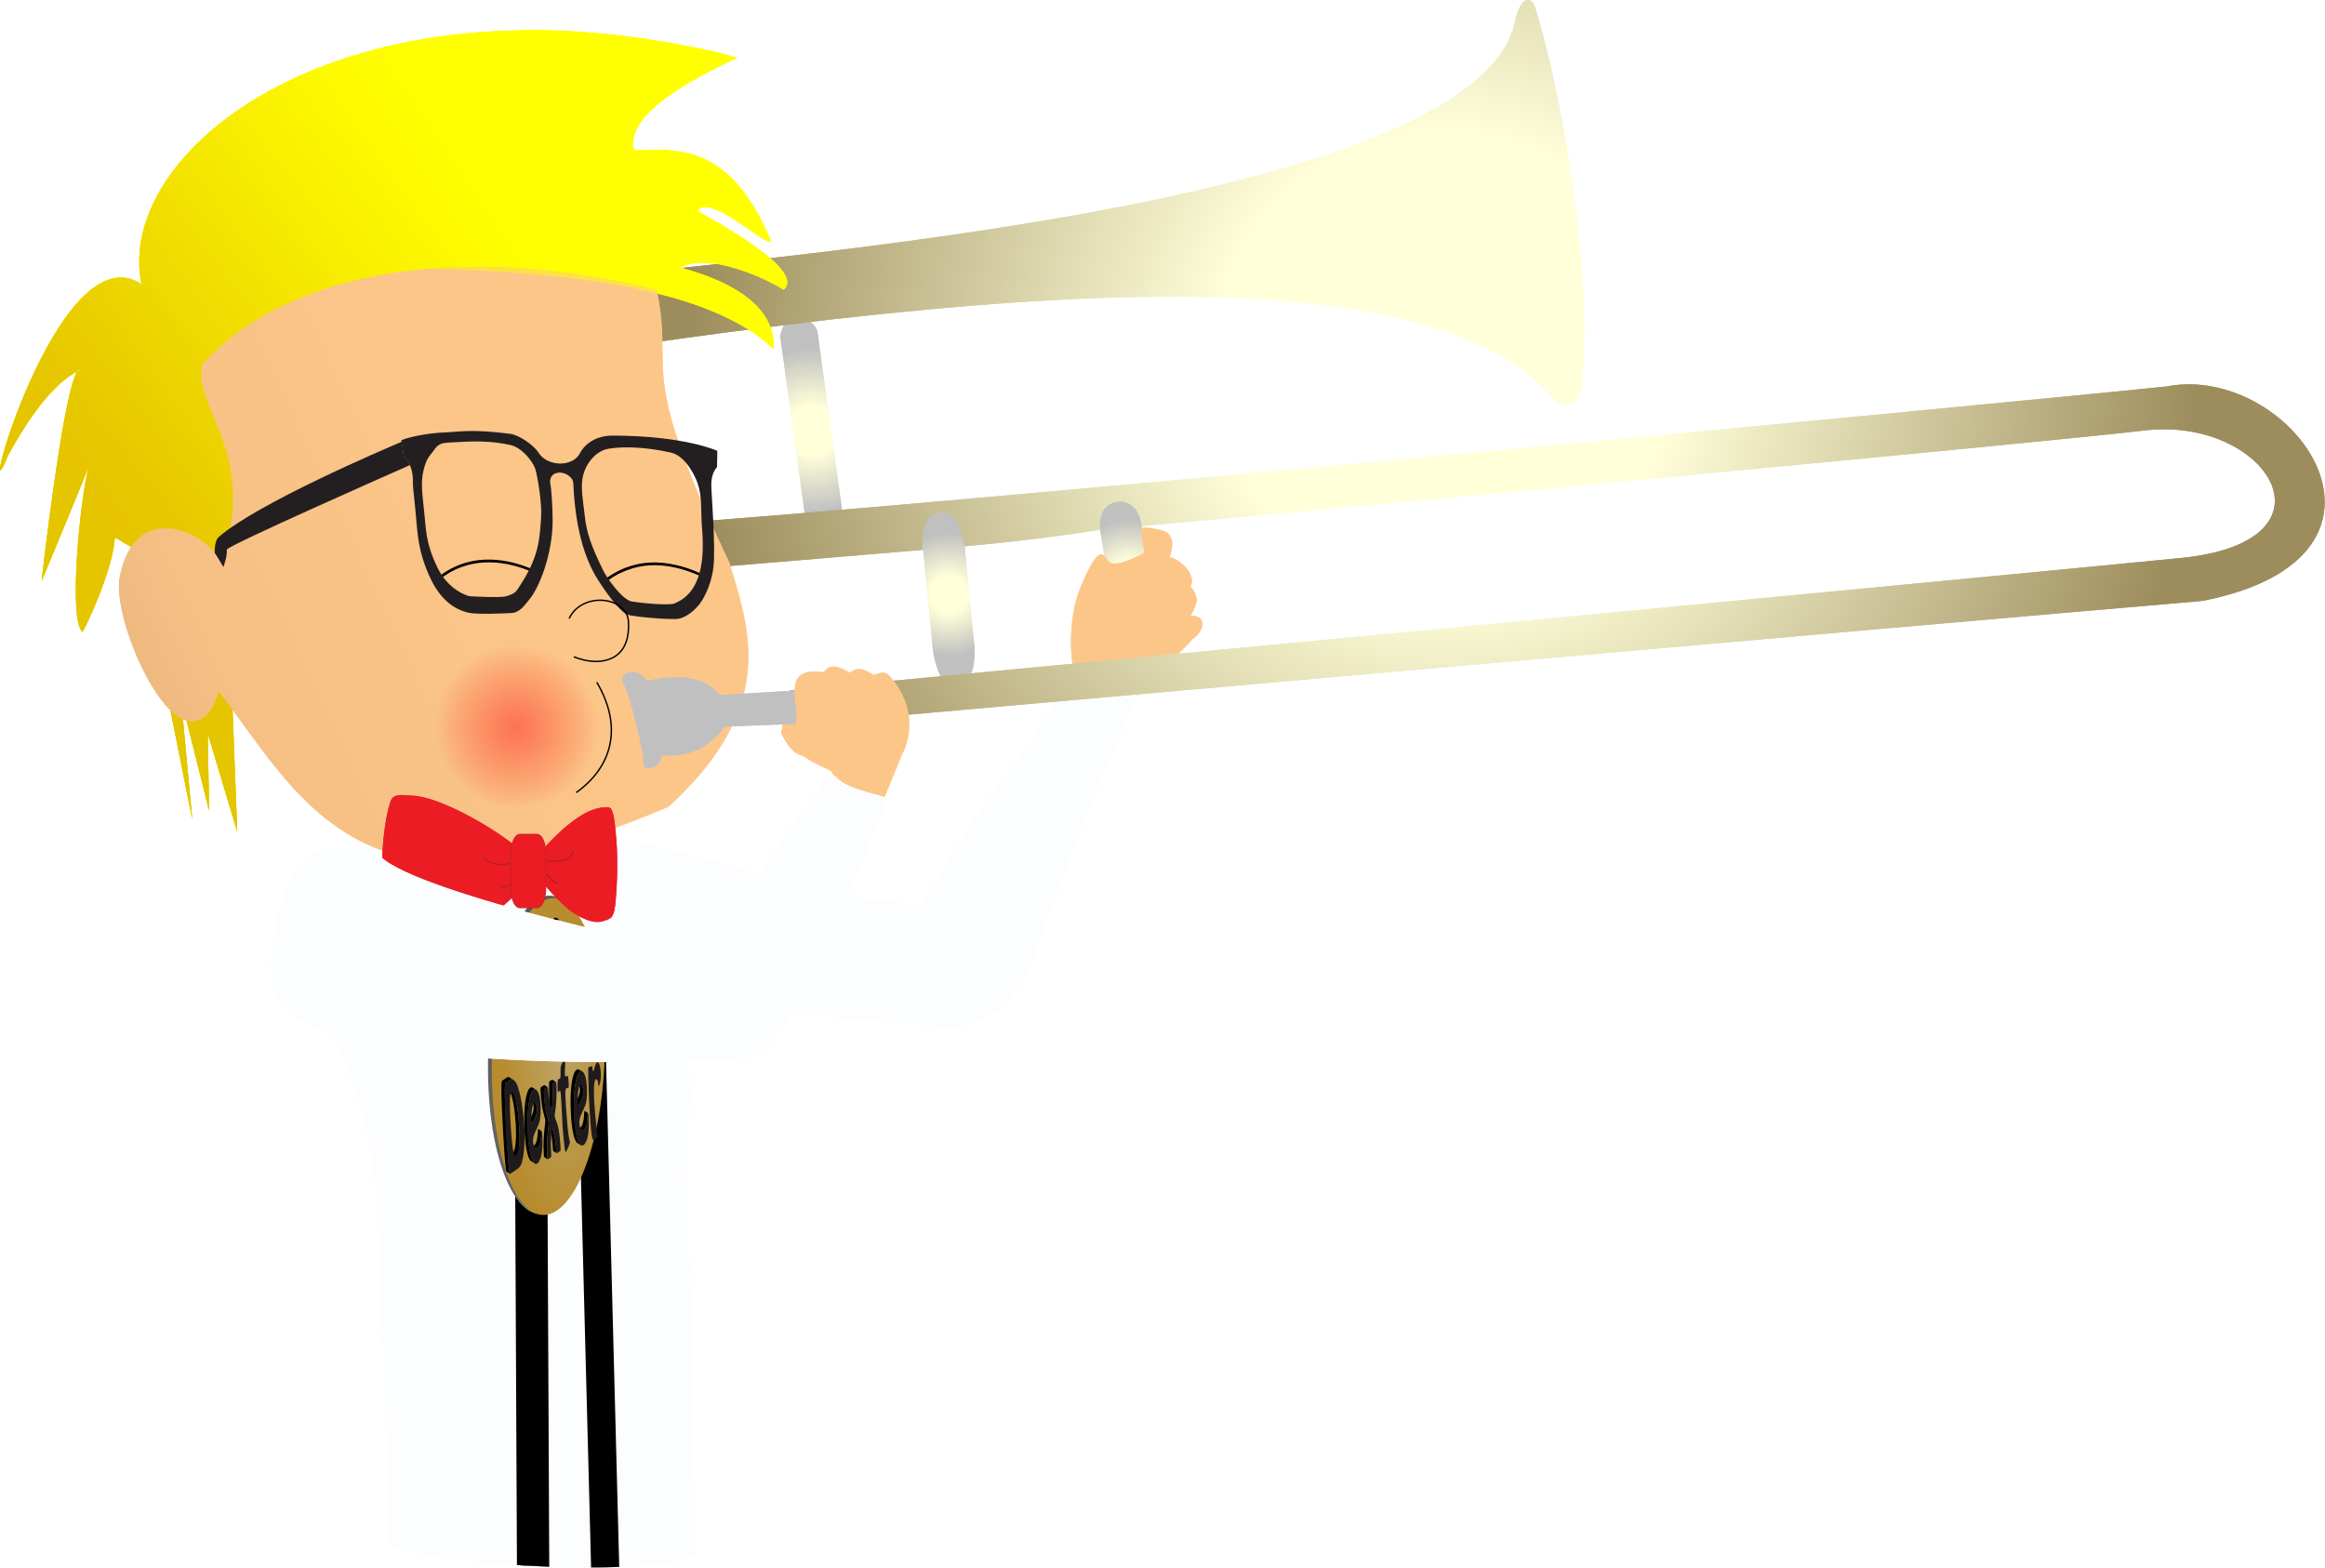 <?xml version="1.0" encoding="UTF-8" standalone="no"?>
<!DOCTYPE svg PUBLIC "-//W3C//DTD SVG 1.1//EN" "http://www.w3.org/Graphics/SVG/1.1/DTD/svg11.dtd">
<svg width="100%" height="100%" viewBox="0 0 6883 4641" version="1.1" xmlns="http://www.w3.org/2000/svg" xmlns:xlink="http://www.w3.org/1999/xlink" xml:space="preserve" xmlns:serif="http://www.serif.com/" style="fill-rule:evenodd;clip-rule:evenodd;stroke-linejoin:round;stroke-miterlimit:2;">
    <g>
        <path id="handle3" d="M3305.62,1484.21c-69.454,9.873 -47.175,93.696 -47.175,93.696l51.171,314.817c2.791,17.191 25.962,40.983 25.962,40.983c26.217,-2.7 98.85,-40.917 95.629,-60.746l-49.995,-307.596c-0,0 -3.177,-91.448 -75.592,-81.154Z" style="fill:url(#_Radial1);fill-rule:nonzero;"/>
        <path d="M3305.62,1484.21c-69.454,9.873 -47.175,93.696 -47.175,93.696l51.171,314.817c2.791,17.191 25.962,40.983 25.962,40.983c26.217,-2.7 98.85,-40.917 95.629,-60.746l-49.995,-307.596c-0,0 -3.177,-91.448 -75.592,-81.154Z" style="fill:url(#_Radial2);fill-rule:nonzero;"/>
        <path id="thumb" d="M3377.99,1567.05c2.305,-3.167 5.93,-5.124 9.902,-5.289c13.797,-0.558 46.119,7.058 51.077,8.204c12.86,3.024 22.234,10.309 27.138,21.08c12.627,27.757 -8.684,69.61 -11.156,74.29c0,-0 -60.15,-10.441 -64.257,-11.879l-12.704,-86.406Z" style="fill:#fdc689;fill-rule:nonzero;"/>
        <path d="M3377.99,1567.05c2.305,-3.167 5.93,-5.124 9.902,-5.289c13.797,-0.558 46.119,7.058 51.077,8.204c12.86,3.024 22.234,10.309 27.138,21.08c12.627,27.757 -8.684,69.61 -11.156,74.29c0,-0 -60.15,-10.441 -64.257,-11.879l-12.704,-86.406Z" style="fill:#fdc689;fill-rule:nonzero;"/>
        <path id="hand" d="M3367.89,2058.28l-191.112,-84.066c-0.581,-2.78 -15.395,-72.573 2.429,-167.225c2.946,-23.629 15.288,-60.698 33.066,-99.283c29.394,-63.79 41.093,-64.745 45.617,-65.954c14.474,-3.87 16.986,20.403 30.997,25.269c26.122,9.072 91.733,-24.76 94.844,-29.599c2.862,0.017 70.023,0.723 102.288,21.922c9.931,5.031 38.065,28.302 42.041,54.328c2.088,13.634 -2.75,25.81 -13.987,35.214c-24.663,20.062 -59.844,12.199 -84.903,-4.43c-16.443,8.504 -38.398,8.232 -48.714,8.575c-8.153,7.73 -18.42,21.989 -16.102,31.103c1.766,6.911 12.103,12.323 29.121,15.244c-0,0 -15.656,42.225 -13.26,47.581c1.616,3.601 43.001,45.829 47.595,50.251c20.401,19.632 64.549,-6.753 81.164,-16.685c7.992,-4.776 20.952,12.779 16.198,17.823c-3.596,3.815 -30.858,31.587 -30.858,31.587c-36.679,44.11 -51.139,63.797 -58.097,73.271c-8.161,11.108 -68.327,55.074 -68.327,55.074Z" style="fill:#fdc689;fill-rule:nonzero;"/>
        <clipPath id="_clip3">
            <path d="M3367.89,2058.28l-191.112,-84.066c-0.581,-2.78 -15.395,-72.573 2.429,-167.225c2.946,-23.629 15.288,-60.698 33.066,-99.283c29.394,-63.79 41.093,-64.745 45.617,-65.954c14.474,-3.87 16.986,20.403 30.997,25.269c26.122,9.072 91.733,-24.76 94.844,-29.599c2.862,0.017 70.023,0.723 102.288,21.922c9.931,5.031 38.065,28.302 42.041,54.328c2.088,13.634 -2.75,25.81 -13.987,35.214c-24.663,20.062 -59.844,12.199 -84.903,-4.43c-16.443,8.504 -38.398,8.232 -48.714,8.575c-8.153,7.73 -18.42,21.989 -16.102,31.103c1.766,6.911 12.103,12.323 29.121,15.244c-0,0 -15.656,42.225 -13.26,47.581c1.616,3.601 43.001,45.829 47.595,50.251c20.401,19.632 64.549,-6.753 81.164,-16.685c7.992,-4.776 20.952,12.779 16.198,17.823c-3.596,3.815 -30.858,31.587 -30.858,31.587c-36.679,44.11 -51.139,63.797 -58.097,73.271c-8.161,11.108 -68.327,55.074 -68.327,55.074Z" clip-rule="nonzero"/>
        </clipPath>
        <g clip-path="url(#_clip3)">
            <g id="hand-shadow">
                <path d="M2949.47,2847.6c-28.986,53.222 88.222,-680.092 194.048,-836.072c18.534,-27.316 39.717,-52.575 72.294,-47.242c72.521,11.872 151.561,70.38 152.316,75.79c1.866,13.421 -196.586,399.761 -418.658,807.524Z" style="fill:#fcfdff;fill-rule:nonzero;"/>
                <path d="M2949.47,2847.6c-28.986,53.222 88.222,-680.092 194.048,-836.072c18.534,-27.316 39.717,-52.575 72.294,-47.242c72.521,11.872 151.561,70.38 152.316,75.79c1.866,13.421 -196.586,399.761 -418.658,807.524Z" style="fill:#fcfdff;fill-rule:nonzero;"/>
            </g>
        </g>
        <path d="M3367.89,2058.28l-191.112,-84.066c-0.581,-2.78 -15.395,-72.573 2.429,-167.225c2.946,-23.629 15.288,-60.698 33.066,-99.283c29.394,-63.79 41.093,-64.745 45.617,-65.954c14.474,-3.87 16.986,20.403 30.997,25.269c26.122,9.072 91.733,-24.76 94.844,-29.599c2.862,0.017 70.023,0.723 102.288,21.922c9.931,5.031 38.065,28.302 42.041,54.328c2.088,13.634 -2.75,25.81 -13.987,35.214c-24.663,20.062 -59.844,12.199 -84.903,-4.43c-16.443,8.504 -38.398,8.232 -48.714,8.575c-8.153,7.73 -18.42,21.989 -16.102,31.103c1.766,6.911 12.103,12.323 29.121,15.244c-0,0 -15.656,42.225 -13.26,47.581c1.616,3.601 43.001,45.829 47.595,50.251c20.401,19.632 64.549,-6.753 81.164,-16.685c7.992,-4.776 20.952,12.779 16.198,17.823c-3.596,3.815 -30.858,31.587 -30.858,31.587c-36.679,44.11 -51.139,63.797 -58.097,73.271c-8.161,11.108 -68.327,55.074 -68.327,55.074Z" style="fill:#fdc689;fill-rule:nonzero;"/>
        <clipPath id="_clip4">
            <path d="M3367.89,2058.28l-191.112,-84.066c-0.581,-2.78 -15.395,-72.573 2.429,-167.225c2.946,-23.629 15.288,-60.698 33.066,-99.283c29.394,-63.79 41.093,-64.745 45.617,-65.954c14.474,-3.87 16.986,20.403 30.997,25.269c26.122,9.072 91.733,-24.76 94.844,-29.599c2.862,0.017 70.023,0.723 102.288,21.922c9.931,5.031 38.065,28.302 42.041,54.328c2.088,13.634 -2.75,25.81 -13.987,35.214c-24.663,20.062 -59.844,12.199 -84.903,-4.43c-16.443,8.504 -38.398,8.232 -48.714,8.575c-8.153,7.73 -18.42,21.989 -16.102,31.103c1.766,6.911 12.103,12.323 29.121,15.244c-0,0 -15.656,42.225 -13.26,47.581c1.616,3.601 43.001,45.829 47.595,50.251c20.401,19.632 64.549,-6.753 81.164,-16.685c7.992,-4.776 20.952,12.779 16.198,17.823c-3.596,3.815 -30.858,31.587 -30.858,31.587c-36.679,44.11 -51.139,63.797 -58.097,73.271c-8.161,11.108 -68.327,55.074 -68.327,55.074Z" clip-rule="nonzero"/>
        </clipPath>
        <g clip-path="url(#_clip4)">
            <g id="hand-shadow1" serif:id="hand-shadow">
                <path d="M2949.47,2847.6c-28.986,53.222 88.222,-680.092 194.048,-836.072c18.534,-27.316 39.717,-52.575 72.294,-47.242c72.521,11.872 151.561,70.38 152.316,75.79c1.866,13.421 -196.586,399.761 -418.658,807.524Z" style="fill:#fcfdff;fill-rule:nonzero;"/>
                <path d="M2949.47,2847.6c-28.986,53.222 88.222,-680.092 194.048,-836.072c18.534,-27.316 39.717,-52.575 72.294,-47.242c72.521,11.872 151.561,70.38 152.316,75.79c1.866,13.421 -196.586,399.761 -418.658,807.524Z" style="fill:#fcfdff;fill-rule:nonzero;"/>
            </g>
        </g>
        <path id="pinky" d="M3529.31,1892.37c-11.777,7.32 -77.946,31.781 -83.572,31.293c-29.763,-2.579 -45.49,-16.547 -47.991,-32.589c-2.887,-18.504 14.647,-35.49 26.37,-41.853l0.614,-0.308c0.783,-0.356 19.751,-8.931 78.859,-22.899c37.982,-8.958 50.677,2.173 54.581,13.113c6.751,18.891 -12.75,45.147 -28.861,53.243Z" style="fill:#fdc689;fill-rule:nonzero;"/>
        <path d="M3529.31,1892.37c-11.777,7.32 -77.946,31.781 -83.572,31.293c-29.763,-2.579 -45.49,-16.547 -47.991,-32.589c-2.887,-18.504 14.647,-35.49 26.37,-41.853l0.614,-0.308c0.783,-0.356 19.751,-8.931 78.859,-22.899c37.982,-8.958 50.677,2.173 54.581,13.113c6.751,18.891 -12.75,45.147 -28.861,53.243Z" style="fill:#fdc689;fill-rule:nonzero;"/>
        <path id="middle" d="M3414.44,1872.91c-18.685,2.58 -43.259,-0.509 -52.871,-14.96c-9.791,-14.707 -1.981,-33.573 23.212,-56.072c0,0 28.989,-9.415 38.174,-11.958c43.392,-11.996 46.936,-12.978 78.49,-48.3c5.035,-5.633 11.597,-7.826 17.997,-6.039c17.149,4.788 23.261,36.538 23.323,36.861c2.557,13.646 -16.297,49.036 -27.761,68.919c-0.586,2.177 -2.465,3.968 -6.902,4.995c-3.715,-3.514 -89.658,22.942 -93.662,26.554Z" style="fill:#fdc689;fill-rule:nonzero;"/>
        <path d="M3414.44,1872.91c-18.685,2.58 -43.259,-0.509 -52.871,-14.96c-9.791,-14.707 -1.981,-33.573 23.212,-56.072c0,0 28.989,-9.415 38.174,-11.958c43.392,-11.996 46.936,-12.978 78.49,-48.3c5.035,-5.633 11.597,-7.826 17.997,-6.039c17.149,4.788 23.261,36.538 23.323,36.861c2.557,13.646 -16.297,49.036 -27.761,68.919c-0.586,2.177 -2.465,3.968 -6.902,4.995c-3.715,-3.514 -89.658,22.942 -93.662,26.554Z" style="fill:#fdc689;fill-rule:nonzero;"/>
        <path id="index" d="M3484.2,1760.43c-18.757,1.379 -38.78,-7.738 -54.661,-18.276c-17.141,9.925 -40.251,7.424 -50.163,10.791c-8.153,7.729 -18.421,21.988 -16.102,31.103c1.683,6.588 11.352,12.162 26.979,15.166c12.847,-2.454 24.078,-5.866 32.719,-8.258c33.711,-9.32 43.798,-13.232 61.228,-30.526Z" style="fill:#fdc689;fill-rule:nonzero;"/>
        <path d="M3484.2,1760.43c-18.757,1.379 -38.78,-7.738 -54.661,-18.276c-17.141,9.925 -40.251,7.424 -50.163,10.791c-8.153,7.729 -18.421,21.988 -16.102,31.103c1.683,6.588 11.352,12.162 26.979,15.166c12.847,-2.454 24.078,-5.866 32.719,-8.258c33.711,-9.32 43.798,-13.232 61.228,-30.526Z" style="fill:#fdc689;fill-rule:nonzero;"/>
        <path id="torso" d="M1056.28,2717.23c0,0 551.463,-205.959 692.176,-242.755c47.052,-12.304 155.809,22.939 155.809,22.939c282.969,57.529 476.581,153.29 830.022,182.492c160.864,-327.935 325.161,-450.389 396.102,-625.019c12.425,-30.583 27.869,-59.707 60.842,-61.291c73.402,-3.524 175.727,45.029 177.595,50.162c4.625,12.736 -155.896,348.071 -307.377,789.056c-19.689,57.316 -99.548,219.757 -272.544,206.185c-380.476,-29.849 -766.883,-70.645 -766.883,-70.645c-23.915,17.926 37.867,154.435 15.768,379.994c-8.062,82.283 23.503,1187.3 19.562,1256c-104.52,63.088 -747.35,36.217 -907.395,-28.808c1.358,-75.155 -23.612,-990.421 -45.688,-1128.15c-38.84,-242.315 -119.133,-398.475 -137.875,-410.35l89.886,-319.806Z" style="fill:#fcfdff;fill-rule:nonzero;"/>
        <clipPath id="_clip5">
            <path d="M1056.28,2717.23c0,0 551.463,-205.959 692.176,-242.755c47.052,-12.304 155.809,22.939 155.809,22.939c282.969,57.529 476.581,153.29 830.022,182.492c160.864,-327.935 325.161,-450.389 396.102,-625.019c12.425,-30.583 27.869,-59.707 60.842,-61.291c73.402,-3.524 175.727,45.029 177.595,50.162c4.625,12.736 -155.896,348.071 -307.377,789.056c-19.689,57.316 -99.548,219.757 -272.544,206.185c-380.476,-29.849 -766.883,-70.645 -766.883,-70.645c-23.915,17.926 37.867,154.435 15.768,379.994c-8.062,82.283 23.503,1187.3 19.562,1256c-104.52,63.088 -747.35,36.217 -907.395,-28.808c1.358,-75.155 -23.612,-990.421 -45.688,-1128.15c-38.84,-242.315 -119.133,-398.475 -137.875,-410.35l89.886,-319.806Z" clip-rule="nonzero"/>
        </clipPath>
        <g clip-path="url(#_clip5)">
            <path id="strap2" d="M1788.17,2911.71l-83.296,2.901l45.833,1758.22l83.296,-2.902l-45.833,-1758.22Z" style="fill-rule:nonzero;"/>
            <path id="strap1" d="M1522.19,2864.76l8.333,1800.06l95.675,13.496l-8.333,-1800.06l-95.675,-13.496Z" style="fill-rule:nonzero;"/>
            <g id="arm-shadow">
                <path d="M1127.04,2536.87c-3.762,-3.733 -8.016,-6.9 -12.804,-9.179c-34.958,-16.662 -127.075,-34.291 -199.167,4.346c-59.12,31.688 -140.341,268.613 -104.8,402.108c71.242,267.592 1331.08,210.35 1434.51,192.155c127.779,-97.93 369.216,-728.7 380.166,-760.105c3.717,-10.654 -118.241,-24.15 -151.033,-66.02c-31.037,-39.634 -353.404,494.133 -388.375,510.8c-34.537,16.462 -849.492,-165.917 -958.496,-274.105" style="fill:#fcfdff;fill-rule:nonzero;"/>
                <path d="M1127.04,2536.87c-3.762,-3.733 -8.016,-6.9 -12.804,-9.179c-34.958,-16.662 -127.075,-34.291 -199.167,4.346c-59.12,31.688 -140.341,268.613 -104.8,402.108c71.242,267.592 1331.08,210.35 1434.51,192.155c127.779,-97.93 369.216,-728.7 380.166,-760.105c3.717,-10.654 -118.241,-24.15 -151.033,-66.02c-31.037,-39.634 -353.404,494.133 -388.375,510.8c-34.537,16.462 -849.492,-165.917 -958.496,-274.105" style="fill:#fcfdff;fill-rule:nonzero;"/>
            </g>
            <g id="button-shadow">
                <path d="M1630.06,2659.09c90.429,3.174 156.499,215.091 147.448,472.94c-9.05,257.848 -89.815,464.612 -180.245,461.438c-90.43,-3.174 -156.499,-215.092 -147.449,-472.94c9.051,-257.849 89.816,-464.612 180.246,-461.438Z" style="fill:#828282;"/>
                <path d="M1630.06,2659.09c90.429,3.174 156.499,215.091 147.448,472.94c-9.05,257.848 -89.815,464.612 -180.245,461.438c-90.43,-3.174 -156.499,-215.092 -147.449,-472.94c9.051,-257.849 89.816,-464.612 180.246,-461.438Z" style="fill:#828282;"/>
            </g>
        </g>
        <path d="M1056.28,2717.23c0,0 551.463,-205.959 692.176,-242.755c47.052,-12.304 155.809,22.939 155.809,22.939c282.969,57.529 476.581,153.29 830.022,182.492c160.864,-327.935 325.161,-450.389 396.102,-625.019c12.425,-30.583 27.869,-59.707 60.842,-61.291c73.402,-3.524 175.727,45.029 177.595,50.162c4.625,12.736 -155.896,348.071 -307.377,789.056c-19.689,57.316 -99.548,219.757 -272.544,206.185c-380.476,-29.849 -766.883,-70.645 -766.883,-70.645c-23.915,17.926 37.867,154.435 15.768,379.994c-8.062,82.283 23.503,1187.3 19.562,1256c-104.52,63.088 -747.35,36.217 -907.395,-28.808c1.358,-75.155 -23.612,-990.421 -45.688,-1128.15c-38.84,-242.315 -119.133,-398.475 -137.875,-410.35l89.886,-319.806Z" style="fill:#fcfdff;fill-rule:nonzero;"/>
        <clipPath id="_clip6">
            <path d="M1056.28,2717.23c0,0 551.463,-205.959 692.176,-242.755c47.052,-12.304 155.809,22.939 155.809,22.939c282.969,57.529 476.581,153.29 830.022,182.492c160.864,-327.935 325.161,-450.389 396.102,-625.019c12.425,-30.583 27.869,-59.707 60.842,-61.291c73.402,-3.524 175.727,45.029 177.595,50.162c4.625,12.736 -155.896,348.071 -307.377,789.056c-19.689,57.316 -99.548,219.757 -272.544,206.185c-380.476,-29.849 -766.883,-70.645 -766.883,-70.645c-23.915,17.926 37.867,154.435 15.768,379.994c-8.062,82.283 23.503,1187.3 19.562,1256c-104.52,63.088 -747.35,36.217 -907.395,-28.808c1.358,-75.155 -23.612,-990.421 -45.688,-1128.15c-38.84,-242.315 -119.133,-398.475 -137.875,-410.35l89.886,-319.806Z" clip-rule="nonzero"/>
        </clipPath>
        <g clip-path="url(#_clip6)">
            <path id="strap21" serif:id="strap2" d="M1788.17,2911.71l-83.296,2.901l45.833,1758.22l83.296,-2.902l-45.833,-1758.22Z" style="fill-rule:nonzero;"/>
            <path id="strap11" serif:id="strap1" d="M1522.19,2864.76l8.333,1800.06l95.675,13.496l-8.333,-1800.06l-95.675,-13.496Z" style="fill-rule:nonzero;"/>
            <g id="arm-shadow1" serif:id="arm-shadow">
                <path d="M1127.04,2536.87c-3.762,-3.733 -8.016,-6.9 -12.804,-9.179c-34.958,-16.662 -127.075,-34.291 -199.167,4.346c-59.12,31.688 -140.341,268.613 -104.8,402.108c71.242,267.592 1331.08,210.35 1434.51,192.155c127.779,-97.93 369.216,-728.7 380.166,-760.105c3.717,-10.654 -118.241,-24.15 -151.033,-66.02c-31.037,-39.634 -353.404,494.133 -388.375,510.8c-34.537,16.462 -849.492,-165.917 -958.496,-274.105" style="fill:#fcfdff;fill-rule:nonzero;"/>
                <path d="M1127.04,2536.87c-3.762,-3.733 -8.016,-6.9 -12.804,-9.179c-34.958,-16.662 -127.075,-34.291 -199.167,4.346c-59.12,31.688 -140.341,268.613 -104.8,402.108c71.242,267.592 1331.08,210.35 1434.51,192.155c127.779,-97.93 369.216,-728.7 380.166,-760.105c3.717,-10.654 -118.241,-24.15 -151.033,-66.02c-31.037,-39.634 -353.404,494.133 -388.375,510.8c-34.537,16.462 -849.492,-165.917 -958.496,-274.105" style="fill:#fcfdff;fill-rule:nonzero;"/>
            </g>
            <g id="button-shadow1" serif:id="button-shadow">
                <path d="M1630.06,2659.09c90.429,3.174 156.499,215.091 147.448,472.94c-9.05,257.848 -89.815,464.612 -180.245,461.438c-90.43,-3.174 -156.499,-215.092 -147.449,-472.94c9.051,-257.849 89.816,-464.612 180.246,-461.438Z" style="fill:#828282;"/>
                <path d="M1630.06,2659.09c90.429,3.174 156.499,215.091 147.448,472.94c-9.05,257.848 -89.815,464.612 -180.245,461.438c-90.43,-3.174 -156.499,-215.092 -147.449,-472.94c9.051,-257.849 89.816,-464.612 180.246,-461.438Z" style="fill:#828282;"/>
            </g>
        </g>
        <path d="M1628.61,2651.54c91.943,3.245 159.175,215.951 150.042,474.699c-9.132,258.749 -91.193,466.185 -183.136,462.94c-91.943,-3.245 -159.175,-215.951 -150.042,-474.699c9.132,-258.749 91.193,-466.185 183.136,-462.94Z" style="fill:url(#_Linear7);"/>
        <path d="M1640.05,2658.7c91.943,3.245 159.171,216.047 150.034,474.914c-9.136,258.867 -91.2,466.4 -183.143,463.155c-91.944,-3.245 -159.172,-216.047 -150.035,-474.914c9.136,-258.868 91.2,-466.4 183.144,-463.155Z" style="fill:url(#_Radial8);"/>
        <path d="M1501.46,3189.31l-0.001,-0.001c2.008,-1.341 4.425,-1.341 7.05,0.267l10.25,6.375l-0.032,-0.02c-2.617,-1.621 -5.018,-1.579 -7.035,-0.234l-0.002,0.001l-14.607,9.765l-0.341,0.209c-1.704,1.15 -5.312,8.821 3.188,157.183c5.516,96.438 8.054,110.884 9.933,112.067l-10.229,-6.35c-1.9,-1.175 -4.434,-15.621 -9.954,-112.096c-8.48,-148.367 -4.892,-155.996 -3.167,-157.154l0.342,-0.204l-0.003,-0.004l14.608,-9.804Zm85.762,36.949c-2.404,-1.483 -4.961,-1.294 -7.559,0.421c-11.513,7.742 -20.817,54.117 -16.354,132.084c2.404,41.975 8.875,78.537 19.487,85.112l-10.246,-6.342c-10.616,-6.612 -17.087,-43.175 -19.475,-85.158c-4.458,-77.967 4.842,-124.342 16.359,-132.042c2.604,-1.766 5.208,-1.912 7.633,-0.416l10.155,6.341c0.025,0.015 0.049,0.031 0.074,0.046l-0.074,-0.046Zm15.483,-8.758c-0,0 8.362,-5.575 8.666,-5.396l10.25,6.379c-0.2,-0.12 -0.417,-0.104 -0.66,0c-0.283,0.184 -8.027,5.367 -8.027,5.367c-2.534,1.696 -3.059,2.392 -2.363,14.321c3.467,60.558 13.5,73.925 14.171,85.829c0.417,7.121 -7.8,44.4 -4.708,98.533c0.386,6.631 0.691,8.938 1.34,9.367l0.026,0.017c-0.007,-0.005 -0.015,-0.01 -0.023,-0.015l-0.003,-0.002l-10.224,-6.325c-0.666,-0.417 -0.975,-2.7 -1.345,-9.425c-3.109,-54.092 5.104,-91.408 4.708,-98.5c-0.692,-11.929 -10.725,-25.262 -14.192,-85.858c-0.675,-11.9 -0.15,-12.592 2.384,-14.292Zm-96.55,9.929c-0,0 23.391,-22.129 30.941,109.496c3.326,57.987 -3.356,87.45 -7.985,90.563l-11.323,-13.571c4.633,-3.117 12.379,-25.346 9.058,-83.371c-3.966,-69.488 -14.387,-99.225 -20.691,-103.117Zm142.041,186.488l-10.25,-6.338c-0.546,-0.354 -0.904,-1.829 -1.137,-5.829c-2.254,-39.367 -9.279,-63.029 -12.092,-64.787l10.233,6.383c2.825,1.717 9.838,25.421 12.088,64.792c0.233,3.962 0.608,5.429 1.158,5.779Zm-73.069,-21.772c1.68,1.031 3.373,1.065 4.765,0.151c14.083,-9.45 11.779,-49.7 12.996,-50.513l10.25,6.38c-1.217,0.812 1.087,41.058 -13,50.475c-1.404,0.958 -3.125,0.875 -4.842,-0.184l-10.169,-6.309c-0.02,-0.012 -0.04,-0.024 -0.06,-0.037l0.06,0.037Zm149.231,-219.868c0.021,0.013 -4.968,-0.603 -7.574,1.119c-11.509,7.737 -20.813,54.112 -16.354,132.079c2.404,41.975 8.879,78.538 19.491,85.113l-10.25,-6.342c-10.612,-6.613 -17.066,-43.183 -19.471,-85.158c-4.462,-77.967 4.842,-124.342 16.359,-132.042c2.604,-1.763 5.208,-1.913 7.633,-0.417l10.166,5.648Zm15.901,122.601c-1.192,0.882 1.094,41.061 -12.996,50.472c-1.404,0.958 -3.125,0.879 -4.842,-0.183l-10.229,-6.346l0.053,0.033c1.683,1.034 3.378,1.07 4.772,0.154c14.1,-9.458 11.796,-49.708 12.996,-50.512l0.196,-0l10.25,6.379l-0.196,0l-0.004,0.003Zm-176.014,23.925c0.179,0.11 0.351,0.11 0.551,-0.04c1.034,-0.663 15.942,-24.063 15.004,-40.48c-0.679,-11.675 -3.27,-18.025 -5.916,-19.662l10.246,6.342c2.629,1.645 5.241,7.987 5.904,19.704c0.95,16.375 -13.954,39.775 -14.988,40.475c-0.204,0.116 -0.4,0.154 -0.562,0.033l-10.25,-6.379l0.011,0.007Zm64.151,-118.53l4.311,-2.878l10.229,6.388l-4.291,2.866l-0.003,0.001c-3.672,2.434 -3.009,1.997 -2.853,16.995l0,0c1.608,42.059 -1.276,59.018 -2.476,59.822c-0.183,0.146 -0.383,0.112 -0.583,-0l-10.23,-6.384l0.089,0.056c0.169,0.088 0.333,0.075 0.478,-0.014c1.198,-0.803 4.097,-17.623 2.501,-59.567l-0.005,-0.004c-0.171,-15.25 -0.846,-14.804 2.829,-17.283l0.004,0.002Zm72.974,65.243c0.179,0.109 0.351,0.11 0.551,-0.041c1.034,-0.662 15.942,-24.062 15.004,-40.479c-0.679,-11.675 -3.27,-18.025 -5.916,-19.663l10.246,6.342c2.629,1.646 5.237,7.988 5.9,19.708c0.954,16.371 -13.955,39.771 -14.984,40.471c-0.208,0.117 -0.4,0.154 -0.562,0.034l-10.25,-6.38l0.011,0.008Zm-66.22,-68.995l10.246,6.342c-0.541,-0.313 -1.221,0.062 -2.05,0.608c0,-0 -0.26,0.393 -0.408,0.308c-1.773,-1.012 -10.229,-6.383 -10.229,-6.383l0.412,-0.275c0.825,-0.546 1.484,-0.95 2.029,-0.6Zm8.338,-480.008l-0,-0c0.525,-0.355 1.275,-0.871 1.962,-0.425l10.25,6.341c-0.687,-0.408 -1.458,0.079 -1.962,0.425l-6.544,-4.049l6.541,4.049l-8.25,5.533l-10.23,-6.383l8.233,-5.491Z" style="fill-rule:nonzero;"/>
        <path id="Dexter" d="M1499.83,3203.42c3.192,-2.634 9.417,-6.366 12.626,-8.157c3.785,-2.112 7.659,1.21 12.168,5.719c19.388,19.388 40.634,174.915 19.601,242.581c-0.958,3.081 -4.304,11.559 -12.192,16.911c-6.418,4.354 -18.941,12.715 -20.923,13.985c-0.476,0.305 -1.013,0.999 -1.567,0.057c-6.202,-10.54 -19.56,-237.093 -13.912,-266.624c0.51,-2.663 1.467,-2.218 4.199,-4.472Zm96.282,38.511c-7.028,-24.613 -20.184,-22.864 -27.48,7.459c-10.601,44.062 -10.294,135.031 4.449,177.885c8.894,25.854 18.508,22.713 26.536,2.671c9.997,-24.956 5.951,-81.757 3.634,-81.757c-2.039,0 0.977,34.625 -9.856,47.242c-10.833,12.616 -18.626,-12.114 -14.359,-28.996c4.267,-16.882 11.73,-26.056 17.414,-43.077c5.684,-17.021 5.528,-60.881 -0.338,-81.427Zm14.218,-12.598c-1.18,30.155 7.012,69.666 13.369,88.084c0.794,2.3 1.221,8.771 0.141,16.302c-4.599,32.092 -5.511,66.754 -3.453,93.293c0.227,2.925 0.054,6.197 2.371,4.387c2.318,-1.81 6.282,-4.245 7.694,-5.36c1.097,-0.866 1.523,-3.66 1.348,-6.516c-0.102,-1.659 -2.813,-57.471 1.427,-72.727c0.585,-2.107 1.494,-5.897 3.622,-0.32c6.545,17.154 10.001,49.451 10.342,64.525c0.066,2.914 1.327,3.431 2.312,2.571c1.094,-0.955 7.755,-5.039 8.861,-6.152c1.105,-1.113 0.969,-2.491 1.243,-3.315c0.274,-0.824 -1.602,-58.617 -12.319,-84.123c-7.63,-18.158 -5.291,-17.28 -2.936,-34.101c2.355,-16.821 4.784,-52.295 2.462,-78.268c-0.507,-5.676 -1.797,-5.061 -3.29,-4.318c-1.246,0.621 -5.503,3.543 -6.155,4.195c-1.882,1.882 -1.392,2.111 -1.668,3.982c-0.437,2.963 1.489,50.019 -1.131,67.8c-0.501,3.4 -1.462,6.54 -3.311,1.767c-5.673,-14.653 -8.654,-55.462 -8.654,-58.984c-0,-0.754 -0.526,-4.506 -1.696,-3.574c-1.268,1.01 -7.454,4.85 -8.6,5.782c-1.147,0.933 -1.82,1.02 -1.979,5.07Zm-100.97,32.954c-0.09,-15.671 1.535,-44.329 13.782,-18.187c12.246,26.142 18.944,131.043 11.411,160.67c-7.12,27.999 -12.813,12.336 -14.301,6.694c-3.769,-14.295 -10.522,-84.774 -10.892,-149.177Zm156.653,-118.407c-1.331,1.798 -3.259,5.586 -4.236,8.45c-1.182,3.464 -2.402,5.482 -2.402,14.781c0,5.623 0.52,16.49 -0.418,22.803c-0.337,2.273 -1.008,4.576 -2.317,4.273c-0.982,-0.228 -0.852,-0.977 -1.884,-0.425c-0.93,0.497 -1.52,0.817 -2.378,2.259c-3.462,5.816 -1.432,33.41 -0.588,37.046c0.53,2.285 1.406,0.917 1.719,0.353c0.313,-0.564 2.468,-7.601 5.154,-3.429c2.569,3.988 4.09,59.968 6.912,107.867c0.899,15.252 4.14,43.859 6.112,61.209c0.291,2.562 1.775,13.893 3.707,11.001c6.72,-10.062 10.093,-22.404 11.163,-25.566c0.427,-1.265 0.671,-2.785 0.397,-3.744c-2.579,-9.033 -5.856,-34.497 -6.59,-42.571c-3.067,-33.727 -7.786,-97.447 -6.542,-107.045c0.69,-5.322 1.077,-7.14 1.806,-8.578c1.028,-2.026 2.212,-2.279 3.123,-2.094c1.155,0.234 2.18,0.935 2.453,1.069c0.322,0.159 0.769,0.32 0.946,0.287c0.177,-0.033 0.431,-0.13 0.697,-0.721c1.752,-3.881 0.307,-24.693 -0.846,-31.378c-0.578,-3.356 -1.351,-4.469 -2.199,-5.028c-0.847,-0.559 -1.953,-0.246 -3.38,1.521c-0.673,0.835 -1.107,1.333 -2.029,1.543c-0.83,0.189 -1.302,-1.471 -1.661,-3.412c-0.527,-2.857 -0.962,-6.517 -0.477,-12.047c0.414,-4.724 0.975,-23.311 0.941,-25.357c-0.034,-2.046 -0.308,-7.727 -0.669,-8.578c-0.361,-0.851 -0.302,-2.026 -1.815,-0.613c-2.444,2.281 -3.367,4.326 -4.699,6.124Zm67.23,44.092c-7.028,-24.612 -20.351,-21.669 -27.36,7.46c-10.601,44.062 -10.807,135.201 3.936,178.055c8.398,24.412 18.901,22.543 26.929,2.5c9.997,-24.955 5.951,-81.757 3.634,-81.757c-2.039,0 0.977,34.625 -9.856,47.242c-10.833,12.616 -18.626,-12.114 -14.359,-28.996c4.267,-16.882 11.73,-26.055 17.414,-43.077c5.684,-17.021 5.529,-60.881 -0.338,-81.427Zm34.273,-43.187c-2.65,1.029 -4.679,7.3 -6.446,13.129c-1.746,6.158 -3.108,12.171 -4.575,12.742c-1.962,0.762 -2.525,-5.555 -3.029,-10.5c-0.275,-3.738 -0.975,-4.43 -1.8,-4.255c-0.088,0.017 -9.942,4.05 -9.942,4.05c-2.276,2.505 4.973,210.726 13.829,214.18c0.163,0.063 9.942,-3.992 9.942,-3.992c1.083,-0.421 3.238,-1.258 3.021,-6.654c-0.154,-2.688 -7.079,-63.029 -9.208,-99.621c-0.009,-0.158 -0.017,-0.317 -0.03,-0.479c-1.17,-20.346 -3.12,-65.159 5.046,-68.334c6.784,-2.633 6.7,20.375 7.879,19.917c2.955,-1.15 7.717,-17.417 6.35,-40.875c-1.054,-18.133 -6.025,-31.254 -11.037,-29.308Zm-191.621,179.346c12.668,-20.405 14.752,-32.778 13.849,-43.191c-0.5,-5.76 -2.25,-11.062 -4.014,-14.291c-1.235,-2.261 -4.846,-3.641 -7.738,2.925c-3.961,8.994 -6.782,43.589 -4.51,53.151c0.319,1.343 0.797,4.007 2.413,1.406Zm137.131,-53.959c12.668,-20.404 14.505,-32.577 13.601,-42.989c-0.543,-6.253 -2.519,-10.624 -4.284,-13.853c-1.51,-2.765 -4.328,-4.281 -7.22,2.285c-3.961,8.994 -6.782,43.59 -4.51,53.152c0.319,1.342 0.798,4.007 2.413,1.405Z" style="fill:#1f1b1c;"/>
        <path id="handle2" d="M2323.53,957.178c-0,0 -15.225,27.271 -12.95,43.708l74.216,536.413l110.263,-11.5l-74.733,-540.096c-2.325,-16.8 -14.209,-29.025 -27.592,-37.454l-0,-0.029c-24.2,3.566 -45.85,5.35 -69.204,8.958Z" style="fill:url(#_Radial9);fill-rule:nonzero;"/>
        <path d="M2323.53,957.178c-0,0 -15.225,27.271 -12.95,43.708l74.216,536.413l110.263,-11.5l-74.733,-540.096c-2.325,-16.8 -14.209,-29.025 -27.592,-37.454l-0,-0.029c-24.2,3.566 -45.85,5.35 -69.204,8.958Z" style="fill:url(#_Radial10);fill-rule:nonzero;"/>
        <path id="handle1" d="M2783.87,1516.64c-70.691,4.37 -53.02,90.525 -53.02,90.525l31.116,317.425c1.542,15.77 14.292,69.216 25.238,79.141l85.454,-7.746c12.075,-12.558 13.733,-64.82 11.908,-83.412l-30.4,-310.146c0,0 6.779,-90.553 -70.296,-85.787Z" style="fill:url(#_Radial11);fill-rule:nonzero;"/>
        <path d="M2783.87,1516.64c-70.691,4.37 -53.02,90.525 -53.02,90.525l31.116,317.425c1.542,15.77 14.292,69.216 25.238,79.141l85.454,-7.746c12.075,-12.558 13.733,-64.82 11.908,-83.412l-30.4,-310.146c0,0 6.779,-90.553 -70.296,-85.787Z" style="fill:url(#_Radial12);fill-rule:nonzero;"/>
        <path id="trombone" d="M4519.79,0.486c-23.469,6.567 -33.771,58.55 -33.771,58.55c-107.025,573.459 -2460.35,714.709 -2798.9,773.33c-537.992,93.166 -447.613,909.229 65.871,875.141c185.679,-12.325 979.016,-79.631 979.016,-79.631c0,-0 -14.343,-104.849 50.821,-111.235c65.164,-6.387 71.763,100.733 71.763,100.733c220.525,-19.258 402.653,-49.18 402.653,-49.18c-7.646,-46.5 15.458,-77.667 48.896,-83.1c33.437,-5.437 67.597,17.3 74.108,72.013c494.963,-43.573 2721.5,-252.634 2966.35,-282.538c363.216,-44.362 601.066,328.763 109.121,377.417c-419.855,41.529 -4001.84,381.855 -4116.77,392.259l6.459,101.831c0,-0 3349.12,-296.79 4174.74,-367.153c673.929,-132.462 268.75,-706.75 -105.588,-634.912c-291.55,31.654 -4377.83,420.467 -4544.51,410.95c-573.141,-32.721 -365.372,-423.426 -90.792,-511.82c86.976,-28 669.863,-96.155 694.175,-98.83c685.163,-75.316 1788.48,-168.387 2127.44,237.771c24.904,29.846 73.358,16.659 78.658,-21.85c46.142,-335.116 -65.85,-927.987 -136.879,-1143.18c-3.667,-11.113 -13.618,-19.147 -22.854,-16.563Z" style="fill:url(#_Radial13);fill-rule:nonzero;"/>
        <path d="M4519.79,0.486c-23.469,6.567 -33.771,58.55 -33.771,58.55c-107.025,573.459 -2460.35,714.709 -2798.9,773.33c-537.992,93.166 -447.613,909.229 65.871,875.141c185.679,-12.325 979.016,-79.631 979.016,-79.631c0,-0 -14.343,-104.849 50.821,-111.235c65.164,-6.387 71.763,100.733 71.763,100.733c220.525,-19.258 402.653,-49.18 402.653,-49.18c-7.646,-46.5 15.458,-77.667 48.896,-83.1c33.437,-5.437 67.597,17.3 74.108,72.013c494.963,-43.573 2721.5,-252.634 2966.35,-282.538c363.216,-44.362 601.066,328.763 109.121,377.417c-419.855,41.529 -4001.84,381.855 -4116.77,392.259l6.459,101.831c0,-0 3349.12,-296.79 4174.74,-367.153c673.929,-132.462 268.75,-706.75 -105.588,-634.912c-291.55,31.654 -4377.83,420.467 -4544.51,410.95c-573.141,-32.721 -365.372,-423.426 -90.792,-511.82c86.976,-28 669.863,-96.155 694.175,-98.83c685.163,-75.316 1788.48,-168.387 2127.44,237.771c24.904,29.846 73.358,16.659 78.658,-21.85c46.142,-335.116 -65.85,-927.987 -136.879,-1143.18c-3.667,-11.113 -13.618,-19.147 -22.854,-16.563Z" style="fill:url(#_Radial14);fill-rule:nonzero;"/>
        <path id="hair" d="M2064.83,624.595c37.271,-57.454 212.237,115.496 216.666,87.5c-123.891,-297.463 -289.55,-268.409 -404.166,-266.667c-40.121,-133.608 305.208,-270.067 304.166,-275c-1125.72,-289.371 -1847.51,260.675 -1762.5,670.833c-248.55,-163.754 -497.054,756.509 -395.833,508.334c86.838,-161.054 160.883,-228.696 205.646,-249.684c3.854,-5.7 7.546,-7.466 11.021,-4.483c-3.438,1.15 -7.129,2.658 -11.021,4.483c-42.958,63.609 -105.646,620.517 -105.646,620.517c0,0 107.279,-258 139.446,-339.121c2.208,-8.396 8.512,-21.471 -0,0c-25.846,98.175 -60.308,452.746 -18.613,489.121c0.863,4.425 90.755,-179.279 95.834,-279.167c-0.846,-1.854 70.833,41.667 70.833,41.667l158.333,791.667l-33.333,-358.334l83.333,333.334l-4.166,-229.167l87.5,291.667l-29.167,-758.334c126.496,-321.875 -85.758,-435.808 -58.333,-591.666c486.166,-403.221 1409.77,-339.404 1675,-79.167c11.65,-183.667 -278.434,-236.554 -275,-241.667c99.283,-53.483 309.262,64.146 304.166,66.667c75.538,-61.554 -249.562,-227.687 -254.166,-233.333" style="fill:#ff0;fill-rule:nonzero;"/>
        <path d="M2064.83,624.595c37.271,-57.454 212.237,115.496 216.666,87.5c-123.891,-297.463 -289.55,-268.409 -404.166,-266.667c-40.121,-133.608 305.208,-270.067 304.166,-275c-1125.72,-289.371 -1847.51,260.675 -1762.5,670.833c-248.55,-163.754 -497.054,756.509 -395.833,508.334c86.838,-161.054 160.883,-228.696 205.646,-249.684c3.854,-5.7 7.546,-7.466 11.021,-4.483c-3.438,1.15 -7.129,2.658 -11.021,4.483c-42.958,63.609 -105.646,620.517 -105.646,620.517c0,0 107.279,-258 139.446,-339.121c2.208,-8.396 8.512,-21.471 -0,0c-25.846,98.175 -60.308,452.746 -18.613,489.121c0.863,4.425 90.755,-179.279 95.834,-279.167c-0.846,-1.854 70.833,41.667 70.833,41.667l158.333,791.667l-33.333,-358.334l83.333,333.334l-4.166,-229.167l87.5,291.667l-29.167,-758.334c126.496,-321.875 -85.758,-435.808 -58.333,-591.666c486.166,-403.221 1409.77,-339.404 1675,-79.167c11.65,-183.667 -278.434,-236.554 -275,-241.667c99.283,-53.483 309.262,64.146 304.166,66.667c75.538,-61.554 -249.562,-227.687 -254.166,-233.333" style="fill:#ff0;fill-rule:nonzero;"/>
        <path d="M2064.83,624.595c37.271,-57.454 212.237,115.496 216.666,87.5c-123.891,-297.463 -289.55,-268.409 -404.166,-266.667c-40.121,-133.608 305.208,-270.067 304.166,-275c-1125.72,-289.371 -1847.51,260.675 -1762.5,670.833c-248.55,-163.754 -497.054,756.509 -395.833,508.334c86.838,-161.054 160.883,-228.696 205.646,-249.684c3.854,-5.7 7.546,-7.466 11.021,-4.483c-3.438,1.15 -7.129,2.658 -11.021,4.483c-42.958,63.609 -105.646,620.517 -105.646,620.517c0,0 107.279,-258 139.446,-339.121c2.208,-8.396 8.512,-21.471 -0,0c-25.846,98.175 -60.308,452.746 -18.613,489.121c0.863,4.425 90.755,-179.279 95.834,-279.167c-0.846,-1.854 70.833,41.667 70.833,41.667l158.333,791.667l-33.333,-358.334l83.333,333.334l-4.166,-229.167l87.5,291.667l-29.167,-758.334c126.496,-321.875 -85.758,-435.808 -58.333,-591.666c486.166,-403.221 1409.77,-339.404 1675,-79.167c11.65,-183.667 -278.434,-236.554 -275,-241.667c99.283,-53.483 309.262,64.146 304.166,66.667c75.538,-61.554 -249.562,-227.687 -254.166,-233.333" style="fill:url(#_Linear15);fill-rule:nonzero;"/>
        <path d="M2064.83,624.595c37.271,-57.454 212.237,115.496 216.666,87.5c-123.891,-297.463 -289.55,-268.409 -404.166,-266.667c-40.121,-133.608 305.208,-270.067 304.166,-275c-1125.72,-289.371 -1847.51,260.675 -1762.5,670.833c-248.55,-163.754 -497.054,756.509 -395.833,508.334c86.838,-161.054 160.883,-228.696 205.646,-249.684c3.854,-5.7 7.546,-7.466 11.021,-4.483c-3.438,1.15 -7.129,2.658 -11.021,4.483c-42.958,63.609 -105.646,620.517 -105.646,620.517c0,0 107.279,-258 139.446,-339.121c2.208,-8.396 8.512,-21.471 -0,0c-25.846,98.175 -60.308,452.746 -18.613,489.121c0.863,4.425 90.755,-179.279 95.834,-279.167c-0.846,-1.854 70.833,41.667 70.833,41.667l158.333,791.667l-33.333,-358.334l83.333,333.334l-4.166,-229.167l87.5,291.667l-29.167,-758.334c126.496,-321.875 -85.758,-435.808 -58.333,-591.666c486.166,-403.221 1409.77,-339.404 1675,-79.167c11.65,-183.667 -278.434,-236.554 -275,-241.667c99.283,-53.483 309.262,64.146 304.166,66.667c75.538,-61.554 -249.562,-227.687 -254.166,-233.333" style="fill:url(#_Linear16);fill-rule:nonzero;"/>
        <path id="face" d="M1337.44,2552.18c-321.829,0.013 -478.767,-216.558 -617.508,-407.987c-24.592,-33.925 -48.017,-66.246 -72.004,-97.092c-20.542,65.542 -50.83,94.838 -90.271,87.121c-65.396,-12.812 -123.917,-127.575 -146.042,-176.321c-42.012,-92.558 -65.421,-190.212 -58.254,-243.004c8.592,-51.417 35.558,-138.767 120.146,-149.654c69.558,-8.954 144.937,39.308 180.129,93.729c74.45,-194.737 18.192,-331.237 -23.267,-431.792c-24.25,-58.825 -43.404,-105.291 -31.258,-146.837l0.675,-2.3l1.612,-1.779c125.721,-138.459 320.6,-231.288 563.567,-268.446c233.596,-35.721 500.704,-19.05 772.45,48.229l6.396,1.588l1.308,6.458c15.317,75.604 15.684,125.279 16.034,173.317c0.808,110.529 1.575,214.929 198.2,628.887l0.579,1.504c2.491,8.375 5.033,16.813 7.596,25.317c27.687,91.787 59.062,195.821 43.95,310.5c-17.284,131.137 -92.78,256.471 -230.8,383.158l-1.317,1.204l-1.642,0.705c-299.579,127.783 -442.696,143.441 -623.891,163.27l-0.909,0.059c-5.196,0.112 -10.375,0.166 -15.479,0.166Z" style="fill:url(#_Linear17);fill-rule:nonzero;"/>
        <path d="M1337.44,2552.18c-321.829,0.013 -478.767,-216.558 -617.508,-407.987c-24.592,-33.925 -48.017,-66.246 -72.004,-97.092c-20.542,65.542 -50.83,94.838 -90.271,87.121c-65.396,-12.812 -123.917,-127.575 -146.042,-176.321c-42.012,-92.558 -65.421,-190.212 -58.254,-243.004c8.592,-51.417 35.558,-138.767 120.146,-149.654c69.558,-8.954 144.937,39.308 180.129,93.729c74.45,-194.737 18.192,-331.237 -23.267,-431.792c-24.25,-58.825 -43.404,-105.291 -31.258,-146.837l0.675,-2.3l1.612,-1.779c125.721,-138.459 320.6,-231.288 563.567,-268.446c233.596,-35.721 500.704,-19.05 772.45,48.229l6.396,1.588l1.308,6.458c15.317,75.604 15.684,125.279 16.034,173.317c0.808,110.529 1.575,214.929 198.2,628.887l0.579,1.504c2.491,8.375 5.033,16.813 7.596,25.317c27.687,91.787 59.062,195.821 43.95,310.5c-17.284,131.137 -92.78,256.471 -230.8,383.158l-1.317,1.204l-1.642,0.705c-299.579,127.783 -442.696,143.441 -623.891,163.27l-0.909,0.059c-5.196,0.112 -10.375,0.166 -15.479,0.166Z" style="fill:url(#_Linear18);fill-rule:nonzero;"/>
        <path d="M552.339,2132.95c1.767,0.496 3.541,0.92 5.32,1.268c39.441,7.717 69.729,-21.579 90.271,-87.121c13.579,17.462 26.978,35.397 40.513,53.831l13.891,361.167l-87.5,-291.667l4.166,229.167l-66.661,-266.645Zm-47.691,-30.116c11.764,11.321 24.126,20.483 36.856,26.169l27.496,295.592l-64.352,-321.761Zm1033.71,-2012.89l0.794,-0.014l0.107,-0.001c37.631,-4.77 113.092,-1.715 200.028,6.065c61.782,4.677 125.296,12.008 190.455,22.221c105.304,15.042 201.175,33.574 245.689,50.665c2.016,0.513 4.041,1.031 6.067,1.552c0.154,0.725 -7.178,4.293 -19.662,10.271c-49.438,25.896 -165.483,79.538 -239.267,150.297c-5.689,5.746 -11.008,11.57 -15.889,17.464c-15.113,18.876 -28.31,42.519 -31.93,64.753c-1.202,9.345 -0.797,18.728 1.468,28.101c0.444,1.39 0.954,2.76 1.53,4.107c1.433,-0.022 2.873,-0.049 4.32,-0.079c22.878,-1.533 45.503,-1.677 62.246,-1.446c42.7,0.005 89.082,3.993 135.868,24.478c68.432,29.855 137.682,95.046 197.652,235.047l0.023,0.052l0.039,0.091l0.32,0.749l0.308,0.721l0.063,0.149l0.039,0.092c0.45,1.055 0.902,2.122 1.354,3.195l0.065,0.154l0.109,0.26l0.252,0.6l0.249,0.593l0.117,0.278l0.071,0.169l0.11,0.263l0.545,1.308c-0.162,2.209 -1.692,3.023 -3.553,3.167c-1.075,0.083 -2.573,-0.231 -4.405,-0.868c-3.781,-1.219 -8.775,-3.794 -14.723,-7.362c-19.454,-11.364 -46.312,-30.985 -52.777,-35.753c-36.685,-25.374 -79.208,-53.18 -109.258,-57.793c-0.686,-0.102 -1.37,-0.193 -2.049,-0.271c-0.75,-0.087 -1.484,-0.165 -2.204,-0.232c-4.838,-0.39 -9.298,-0.091 -13.297,1.017c-4.563,1.543 -9.113,4.701 -14.4,10.595c4.603,5.644 329.509,171.679 254.233,233.279l-0.014,0.016l-0,0.001l-0.002,0.001l-0.004,0.004l-0.009,0.008l-0.006,0.004l-0.003,0.003l-0.014,0.01l-0.011,0.005l-0.004,0.002l0.001,-0.001l-0.002,0.001l0.067,-0.054l0.011,-0.019l0.007,-0.018l0.001,-0.003c1.035,-3.67 -135.829,-80.497 -239.898,-80.497c-15.102,-0 -32.709,2.372 -46.801,6.535c-6.151,1.963 -12.023,4.411 -17.552,7.389c-0,0 -0.01,0.018 -0.01,0.018l-0.003,0.005l-0.006,0.012l-0.002,0.007l-0.004,0.012l-0.001,0.006l-0.003,0.018l-0.001,0.019l-0,0.005l0.001,0.014l0.001,0.007l0.002,0.013l0.002,0.007l0.006,0.02l0.002,0.003l0.013,0.03l0.003,0.006l0.02,0.032l0.005,0.007l0.025,0.033l0.002,0.002l0.028,0.031l0.036,0.035l0.011,0.011l0.056,0.047l0.015,0.012l0.049,0.037l0.024,0.017l0.05,0.034l0.027,0.018l0.06,0.037l0.024,0.015l0.091,0.054l0.016,0.009l0.084,0.046l0.035,0.019l0.074,0.039l0.04,0.02l0.082,0.041l0.038,0.018l0.126,0.06l0.129,0.059l0.222,0.098l0.05,0.022l0.248,0.104l0.013,0.005l0.261,0.105l0.055,0.021l0.272,0.106l0.395,0.148l0.076,0.027l0.353,0.128l0.154,0.055l0.31,0.109l0.174,0.06l0.338,0.116l0.162,0.055l0.515,0.173l0.041,0.013l0.521,0.171l0.199,0.065l0.389,0.126l0.232,0.074l0.398,0.127l0.231,0.074l0.496,0.156l0.153,0.048l0.029,0.009l1.087,0.338l0.191,0.059l1.11,0.34l1.521,0.462l0.494,0.15l1.17,0.352l0.837,0.251l0.78,0.235l2.994,0.896l0.48,0.143l1.294,0.388l1.027,0.308l0.801,0.24l0.384,0.116l0.069,0.02l0.129,0.039l1.324,0.399l0.697,0.21l0.236,0.071l0.215,0.065l0.828,0.25l1.163,0.353l0.284,0.086l0.121,0.037c1.006,0.306 2.036,0.62 3.095,0.945l0.705,0.216l0.441,0.136l0.509,0.157l0.291,0.09c0.532,0.164 1.069,0.33 1.617,0.5l0.324,0.101l0.487,0.152l0.466,0.145l0.771,0.241c38.679,12.092 102.072,34.455 153.998,72.14c0.813,0.59 1.622,1.183 2.426,1.778l0.178,0.132l0.067,0.05l0.157,0.116l0.249,0.185l0.175,0.13l0.147,0.11l0.196,0.146l0.165,0.124l0.138,0.103l0.246,0.185l0.215,0.162l0.093,0.07l0.091,0.068l0.427,0.322l0.152,0.115l0.026,0.02c0.242,0.183 0.484,0.367 0.726,0.551l0.597,0.456l0.128,0.099l0.043,0.032l0.09,0.07l0.379,0.29l0.226,0.175l0.062,0.048l0.068,0.053l0.282,0.217l0.356,0.277l0.049,0.037l0.028,0.023c20.088,15.612 38.063,33.681 51.662,54.528l0.013,0.021l0.023,0.034l0.253,0.39l0.202,0.312l0.03,0.047l0.027,0.042l0.169,0.262l0.283,0.444l0.025,0.039l0.012,0.017c0.49,0.77 0.974,1.543 1.453,2.321l0.022,0.036l0.05,0.081l0.248,0.404l0.141,0.233l0.048,0.079l0.056,0.091l0.165,0.271l0.198,0.33l0.064,0.107l0.04,0.066l0.104,0.173l0.283,0.477l0.052,0.086l0.015,0.025c0.304,0.513 0.606,1.028 0.905,1.544l0.024,0.043l0.077,0.134l0.239,0.414l0.094,0.165l0.056,0.097l0.083,0.147l0.158,0.277l0.138,0.244l0.082,0.144l0.066,0.118l0.102,0.181l0.19,0.34l0.099,0.176l0.04,0.074l0.056,0.099l0.281,0.51l0.075,0.135l0.012,0.022c0.138,0.252 0.276,0.505 0.413,0.757l0.023,0.042l0.106,0.197l0.225,0.416l0.057,0.107l0.055,0.103l0.112,0.21l0.147,0.277l0.093,0.176l0.087,0.163l0.091,0.173l0.098,0.187l0.066,0.126l0.101,0.193l0.078,0.149l0.061,0.118l0.055,0.107l0.247,0.478l0.066,0.128l0.112,0.219l0.159,0.312l0.062,0.123l0.092,0.18l0.087,0.173l0.048,0.094l0.14,0.281l0.146,0.288l0.163,0.33l0.122,0.246l0.033,0.067l0.097,0.197l0.112,0.228l0.04,0.082l0.084,0.173l0.175,0.358l0.24,0.498l0.059,0.123l0.01,0.021l0.097,0.203l0.136,0.286l0.033,0.068l0.05,0.106c0.248,0.526 0.494,1.053 0.739,1.583l0.024,0.053l0.028,0.061c0.253,0.551 0.503,1.104 0.75,1.658l0.015,0.034l0.013,0.029l0.172,0.385c0.125,0.287 0.251,0.574 0.377,0.861l0.208,0.481l0.005,0.012c5.672,13.163 9.628,27.279 11.441,42.407l0.002,0.015c0.053,0.444 0.104,0.89 0.154,1.336l0.036,0.326l0.038,0.359l0.002,0.016c0.047,0.441 0.092,0.883 0.135,1.326l0.004,0.034l0.003,0.038c0.043,0.441 0.084,0.883 0.124,1.325l0.036,0.408l0.019,0.236l0.005,0.051l0.003,0.042c0.037,0.435 0.072,0.87 0.105,1.306l0.002,0.031l0.004,0.057l0.022,0.297l0.02,0.275l0.005,0.062l0.002,0.039c0.031,0.431 0.06,0.863 0.087,1.296l0.003,0.052l0.004,0.072l0.015,0.235l0.019,0.323l0.004,0.066l0.001,0.03c0.013,0.218 0.025,0.437 0.037,0.655l0,0.012l0.002,0.04l0.022,0.405l0.008,0.182l0.004,0.071l0.004,0.073l0.009,0.186l0.017,0.386l0.003,0.055l0.001,0.017c0.009,0.216 0.018,0.433 0.027,0.649l0.002,0.035l0.003,0.081l0.012,0.317l0.008,0.217l0.003,0.087l0.003,0.067l0.005,0.144l0.016,0.487l0,0.007c0.007,0.216 0.013,0.432 0.019,0.648l0.002,0.056l0.002,0.096l0.007,0.254l0.006,0.259l0.002,0.097l0.001,0.056c0.005,0.215 0.01,0.43 0.014,0.646l0.008,0.498l0.002,0.142l0.001,0.075l0.002,0.097l0.002,0.205l0.004,0.31l0.001,0.099l0,0.041c0.002,0.214 0.004,0.428 0.005,0.642l0,0.029l0,0.089l0.002,0.355l0,0.176l0,0.093l0,0.089l0.001,0.164l-0.001,0.38l-0,0.082l-0,0.023c-0.001,0.214 -0.002,0.429 -0.004,0.643l-0,0.05l-0.001,0.109l-0.003,0.286l-0.002,0.216l-0.001,0.106l-0.001,0.077l-0.002,0.127l-0.007,0.494l-0.001,0.025c-0.003,0.215 -0.007,0.431 -0.011,0.647l-0.002,0.07l-0.002,0.111l-0.005,0.235l-0.007,0.262l-0.002,0.113l-0.002,0.06c-0.005,0.216 -0.011,0.431 -0.017,0.647l-0.001,0.016l-0.002,0.07l-0.013,0.421l-0.005,0.146l-0.002,0.087l-0.004,0.105l-0.007,0.193l-0.011,0.319l-0.004,0.109l-0.002,0.042c-0.008,0.216 -0.017,0.432 -0.026,0.648l-0.001,0.037l-0.005,0.107l-0.014,0.335l-0.009,0.184l-0.004,0.103l-0.005,0.092l-0.007,0.155l-0.02,0.399l-0.004,0.084l-0.001,0.021c-0.011,0.216 -0.022,0.433 -0.034,0.653l-0.003,0.057l-0.007,0.117l-0.015,0.275l-0.014,0.227l-0.006,0.114l-0.005,0.076l-0.007,0.12l-0.033,0.538c-0,0 -0.001,-0.001 -0.001,-0.001l-0,0.001c-12.255,-12.024 -41.754,-35.412 -42.361,-35.893l-0.228,-0.169l-0.424,-0.312l-0.54,-0.398l-0.46,-0.337l-0.502,-0.368l-0.49,-0.358l-0.441,-0.321l-0.507,-0.369l-0.677,-0.489l-0.243,-0.176l-0.647,-0.465l-0.32,-0.231l-0.652,-0.467l-0.309,-0.221l-0.676,-0.482l-0.263,-0.187l-0.728,-0.516l-0.136,-0.096c-1.178,-0.833 -2.362,-1.663 -3.563,-2.497l-0.033,-0.023l-0.885,-0.612l-0.066,-0.046c-58.364,-40.312 -134.075,-74.385 -221.633,-100.862l-0.04,-0.012c-2.773,-0.839 -5.559,-1.67 -8.356,-2.494l-0.073,-0.021l-1.33,-0.391l-0.118,-0.034c-2.327,-0.682 -4.662,-1.358 -7.005,-2.029l-0.017,-0.005l-1.309,-0.374l-0.191,-0.054l-1.266,-0.36l-0.194,-0.055l-1.306,-0.37l-0.014,-0.004c-1.852,-0.523 -3.708,-1.043 -5.57,-1.559l-0.206,-0.058l-1.217,-0.336l-0.301,-0.083l-1.198,-0.33l-0.276,-0.076l-1.252,-0.343l-0.038,-0.011l-1.41,-0.384c-0.482,-0.131 -0.963,-0.262 -1.444,-0.392l-1.334,-0.361l-0.136,-0.037l-1.189,-0.319l-0.364,-0.098l-1.126,-0.302l-0.412,-0.11l-1.123,-0.299l-0.373,-0.099l-1.181,-0.313l-0.069,-0.018l-1.394,-0.368c-0.486,-0.128 -0.971,-0.256 -1.457,-0.383l-1.149,-0.301l-0.403,-0.105l-1.065,-0.277l-0.51,-0.133l-1.031,-0.267l-0.535,-0.138l-1.031,-0.266l-0.502,-0.128l-1.076,-0.276l-0.14,-0.036l-1.337,-0.342l-1.1,-0.279l-0.415,-0.105l-0.988,-0.25l-0.612,-0.155l-0.943,-0.237l-0.66,-0.166l-0.922,-0.231l-0.682,-0.17l-0.912,-0.227l-0.696,-0.173l-0.904,-0.224l-0.726,-0.179l-0.765,-0.189l-0.821,-0.202l-0.789,-0.193l-0.825,-0.202l-0.801,-0.196c-3.882,-0.945 -7.766,-1.873 -11.667,-2.787c-189.569,-46.919 -435.979,-65.739 -674.879,-69.779c-32.178,2.901 -63.839,6.725 -94.907,11.476c-242.967,37.158 -437.846,129.987 -563.567,268.446l-1.612,1.779l-0.675,2.3c-12.146,41.546 7.008,88.012 31.258,146.837c41.459,100.555 97.717,237.055 23.267,431.792c-35.192,-54.421 -110.571,-102.683 -180.129,-93.729c-39.706,5.11 -66.715,27.069 -85.088,54.251c-20.966,-12.614 -49.119,-29.395 -48.587,-28.229c-5.079,99.888 -94.971,283.592 -95.834,279.167c-41.695,-36.375 -7.233,-390.946 18.613,-489.121c8.512,-21.471 2.208,-8.396 -0,0c-32.167,81.121 -139.446,339.121 -139.446,339.121c0,0 62.688,-556.908 105.646,-620.517c3.892,-1.825 7.583,-3.333 11.021,-4.483c-3.475,-2.983 -7.167,-1.217 -11.021,4.483c-44.763,20.988 -118.808,88.63 -205.646,249.684c-101.221,248.175 147.283,-672.088 395.833,-508.334l-0.188,-0.915l-0.001,0.001l0.188,0.913c-0.421,-0.277 -0.48,-0.582 -0.188,-0.913c-65.524,-320.646 361.438,-726.329 1088.79,-749.654l0.08,-0.002l0.073,-0.003c2.669,-0.085 5.344,-0.165 8.022,-0.24l0.097,-0.003l0.181,-0.005l1.302,-0.036l1.02,-0.027l0.233,-0.007l0.188,-0.005l0.732,-0.019l1.702,-0.044l0.118,-0.003l0.036,-0.001l0.318,-0.008c0.725,-0.018 1.45,-0.036 2.176,-0.053l2.177,-0.052l0.55,-0.012l0.23,-0.005l0.373,-0.008l1.026,-0.023l0.95,-0.021l0.398,-0.008l0.279,-0.006l0.555,-0.012l1.583,-0.032l0.334,-0.007l0.086,-0.002c0.851,-0.017 1.699,-0.033 2.546,-0.049l0.121,-0.002l0.46,-0.008l1.423,-0.026l0.505,-0.009l0.368,-0.006l0.521,-0.009Z" style="fill:url(#_Linear19);fill-rule:nonzero;"/>
        <path d="M1940.39,1665.03c-45.304,-0.775 -96.003,11.62 -143.324,45.324c1.454,2.254 2.933,4.487 4.425,6.687c46.196,-32.579 95.582,-44.644 139.732,-43.886c53.296,0.913 100.882,18.323 127.92,30.536c0.121,-0.367 2.162,-6.742 2.325,-7.279c-27.433,-12.442 -76.278,-30.444 -131.078,-31.382" style="fill-rule:nonzero;"/>
        <path d="M1451.12,1656.56c-45.842,-0.783 -96.621,9.988 -144.463,44.938c0.175,0.266 3.579,5.3 4.5,6.587c46.625,-33.683 96.025,-44.079 140.692,-43.316c46.075,0.791 87.092,13.475 114.704,24.758c1.104,-2.296 2.188,-4.625 3.242,-6.979c-28.125,-11.679 -70.692,-25.167 -118.675,-25.988" style="fill-rule:nonzero;"/>
        <path d="M1189.21,1307.78c-51.312,21.646 -426.295,181.625 -541.52,281.771c-9,7.787 -12.1,26.108 -12.238,46.404l25.983,42.533c6.063,-16.633 11.23,-36.179 9.971,-51.787c14.617,-16.896 488.063,-225.984 542.225,-249.867c-7.883,-19.583 -17.866,-25.771 -17.866,-25.771l-6.555,-43.283" style="fill:#231f20;fill-rule:nonzero;"/>
        <path d="M1594.19,1339.89c27.176,43.135 101.889,42.237 122.084,2.639c10.492,-20.571 39.69,-52.955 97.185,-52.955c212.481,0 309.959,44.982 309.959,44.982c0,-0 0.246,25.736 -0.761,47.932c-18.415,22.073 -17.4,47.721 -16.448,67.543c0.81,16.859 12.355,174.189 5.93,228.115c-7.449,62.515 -34.954,103.66 -45.214,115.223c-10.259,11.563 -36.286,38.163 -65.957,39.135c-37.997,1.244 -127.89,-7.379 -143.126,-12.793c-15.235,-5.414 -47.467,-40.249 -87.415,-102.797c-43.037,-67.384 -66.312,-160.326 -72.615,-273.675c-0.508,-9.128 0.597,-19.15 -6.49,-27.654c-12.859,-15.43 -34.604,-20.624 -49.737,-13.021c-15.133,7.603 -12.932,25.913 -12.932,25.913c3.257,14.648 7.431,67.208 7.426,113.167c-0.011,95.653 -38.549,199.283 -71.835,236.471c-10.262,11.464 -23.602,35.355 -51.027,36.786c-19.424,1.013 -98.951,4.577 -124.971,-0.791c-24.314,-5.017 -76.892,-23.035 -113.7,-101.339c-38.005,-80.853 -38.502,-134.142 -44.264,-197.423c-3.469,-38.098 -8.442,-78.512 -8.084,-84.47c1.981,-33.005 -8.22,-62.933 -26.7,-80.638c-1.615,-12.583 -5.97,-32.604 -7.342,-46.844c22.859,-10.405 83.287,-21.645 124.952,-23.057c46.504,-1.577 82.465,-11.17 197.662,4.031c25.94,3.423 69.473,33.382 83.42,55.52Zm136.75,185.285c-6.364,-61.12 -18.617,-103.07 8.441,-149.625c10.448,-17.975 31.801,-42.201 62.851,-47.218c42.553,-6.875 105.832,-5.966 183.945,11.507c43.466,9.724 71.75,69.752 78.934,90.436c14.233,40.976 9.429,83.847 12.503,122.963c3.694,47.004 12.495,150.843 -39.978,205.43c-6.146,6.394 -16.156,16.985 -40.547,27.694c-12.242,5.375 -73.015,2.166 -125.568,-5.449c-28.32,-4.103 -73.507,-67.189 -86.01,-92.701c-35.281,-71.987 -49.129,-110.769 -54.571,-163.037Zm-477.546,-130.698c3.852,-16.214 8.659,-34.567 23.319,-51.209c13.743,-15.601 15.341,-31.832 51.253,-32.999c40.082,-1.304 105.473,-10.18 183.586,7.294c33.443,7.481 65.312,48.208 72.496,68.892c7.185,20.683 20.661,104.888 17.959,142.791c-4.569,64.086 -4.416,117.991 -66.608,210.431c-6.807,10.118 -8.924,17.032 -36.492,25.474c-15.971,4.89 -96.417,0.72 -107.174,-0.029c-8.308,-0.578 -64.075,-18.46 -95.8,-83.191c-35.281,-71.988 -34.334,-110.427 -39.776,-162.695c-6.363,-61.12 -10.783,-91.003 -2.763,-124.759Z" style="fill:#231f20;"/>
        <path id="Nose" d="M1697.95,1946.28l1.546,-3.871c48.146,19.204 94.425,17.908 123.783,-3.459c26.029,-18.941 38.154,-53.375 35.054,-99.583c-2.337,-34.908 -33.191,-53.096 -61.291,-58.475c-37.925,-7.262 -88.613,5.667 -110.35,51.196l-3.759,-1.792c22.688,-47.533 75.463,-61.05 114.892,-53.5c37.8,7.242 62.575,31.109 64.667,62.296c3.196,47.704 -9.364,83.612 -36.759,103.225c-28.531,20.428 -73.533,25.45 -127.783,3.963Z" style="fill-rule:nonzero;"/>
        <path id="cheek" d="M1283.74,2143.4c0,135.142 109.718,244.86 244.86,244.86c135.143,0 244.861,-109.718 244.861,-244.86c-0,-135.142 -109.718,-244.86 -244.861,-244.86c-135.142,-0 -244.86,109.718 -244.86,244.86Z" style="fill:url(#_Radial20);"/>
        <g style="filter:url(#_Effect21);">
            <path d="M1707.13,2347.92l-2.408,-3.396c52.237,-37.054 86.175,-84.683 98.133,-137.733c13.129,-58.221 0.367,-120.867 -37.941,-186.196l3.595,-2.109c38.859,66.271 51.78,129.934 38.409,189.221c-12.192,54.071 -46.696,102.554 -99.788,140.213" style="fill-rule:nonzero;"/>
        </g>
        <path id="bow" d="M1524.27,2503.41c-76.46,-61.249 -225.842,-144.716 -302.395,-147.786c-30.764,-1.233 -57.464,-9.059 -66.356,18.397c-29.619,91.452 -32.575,278.838 -12.162,372.775c10.639,48.957 38.51,48.82 61.028,52.911c22.517,4.091 74.842,7.144 122.669,-14.076c78.011,-34.613 173.259,-105.168 212.191,-153.078c53.822,-66.235 50.513,-76.682 -14.975,-129.143Z" style="fill:#ec1c24;"/>
        <clipPath id="_clip22">
            <path d="M1524.27,2503.41c-76.46,-61.249 -225.842,-144.716 -302.395,-147.786c-30.764,-1.233 -57.464,-9.059 -66.356,18.397c-29.619,91.452 -32.575,278.838 -12.162,372.775c10.639,48.957 38.51,48.82 61.028,52.911c22.517,4.091 74.842,7.144 122.669,-14.076c78.011,-34.613 173.259,-105.168 212.191,-153.078c53.822,-66.235 50.513,-76.682 -14.975,-129.143Z"/>
        </clipPath>
        <g clip-path="url(#_clip22)">
            <g id="shadow">
                <path d="M1539.15,2470.69l-0,215.754c-13.855,0 -25.188,-24.275 -25.188,-53.942l0,-107.875c0,-29.666 11.333,-53.937 25.188,-53.937" style="fill:#ec1c24;fill-rule:nonzero;"/>
                <path d="M1539.15,2470.69l-0,215.754c-13.855,0 -25.188,-24.275 -25.188,-53.942l0,-107.875c0,-29.666 11.333,-53.937 25.188,-53.937" style="fill:#ec1c24;fill-rule:nonzero;"/>
            </g>
        </g>
        <path d="M1524.27,2503.41c-76.46,-61.249 -225.842,-144.716 -302.395,-147.786c-30.764,-1.233 -57.464,-9.059 -66.356,18.397c-29.619,91.452 -32.575,278.838 -12.162,372.775c10.639,48.957 38.51,48.82 61.028,52.911c22.517,4.091 74.842,7.144 122.669,-14.076c78.011,-34.613 173.259,-105.168 212.191,-153.078c53.822,-66.235 50.513,-76.682 -14.975,-129.143Z" style="fill:#ec1c24;"/>
        <clipPath id="_clip23">
            <path d="M1524.27,2503.41c-76.46,-61.249 -225.842,-144.716 -302.395,-147.786c-30.764,-1.233 -57.464,-9.059 -66.356,18.397c-29.619,91.452 -32.575,278.838 -12.162,372.775c10.639,48.957 38.51,48.82 61.028,52.911c22.517,4.091 74.842,7.144 122.669,-14.076c78.011,-34.613 173.259,-105.168 212.191,-153.078c53.822,-66.235 50.513,-76.682 -14.975,-129.143Z"/>
        </clipPath>
        <g clip-path="url(#_clip23)">
            <g id="shadow1" serif:id="shadow">
                <path d="M1539.15,2470.69l-0,215.754c-13.855,0 -25.188,-24.275 -25.188,-53.942l0,-107.875c0,-29.666 11.333,-53.937 25.188,-53.937" style="fill:#ec1c24;fill-rule:nonzero;"/>
                <path d="M1539.15,2470.69l-0,215.754c-13.855,0 -25.188,-24.275 -25.188,-53.942l0,-107.875c0,-29.666 11.333,-53.937 25.188,-53.937" style="fill:#ec1c24;fill-rule:nonzero;"/>
            </g>
        </g>
        <path id="bow1" serif:id="bow" d="M1597.43,2525.24c48.628,-56.145 123.187,-127.271 182.449,-134.255c24.402,-2.876 28.728,-3.037 34.234,15.583c5.505,18.62 6.839,41.486 7.72,49.229c8.103,71.233 6.583,146.534 0.124,217.611c-0.371,4.077 -2.711,31.399 -11.468,41.383c-6.641,7.571 -24.766,12.343 -32.777,13.798c-10.23,1.859 -33.997,2.832 -76.875,-24.157c-41.349,-26.027 -90.877,-87.075 -113.164,-114.502c-30.811,-37.917 -21.691,-28.379 9.757,-64.69Z" style="fill:#ec1c24;"/>
        <clipPath id="_clip24">
            <path d="M1597.43,2525.24c48.628,-56.145 123.187,-127.271 182.449,-134.255c24.402,-2.876 28.728,-3.037 34.234,15.583c5.505,18.62 6.839,41.486 7.72,49.229c8.103,71.233 6.583,146.534 0.124,217.611c-0.371,4.077 -2.711,31.399 -11.468,41.383c-6.641,7.571 -24.766,12.343 -32.777,13.798c-10.23,1.859 -33.997,2.832 -76.875,-24.157c-41.349,-26.027 -90.877,-87.075 -113.164,-114.502c-30.811,-37.917 -21.691,-28.379 9.757,-64.69Z"/>
        </clipPath>
        <g clip-path="url(#_clip24)">
            <g id="shadow2" serif:id="shadow">
                <path d="M1590.95,2468.49l0,219.91c13.735,-0 24.97,-24.743 24.97,-54.981l0,-109.953c0,-30.238 -11.235,-54.976 -24.97,-54.976" style="fill:#ec1c24;fill-rule:nonzero;"/>
                <path d="M1590.95,2468.49l0,219.91c13.735,-0 24.97,-24.743 24.97,-54.981l0,-109.953c0,-30.238 -11.235,-54.976 -24.97,-54.976" style="fill:#ec1c24;fill-rule:nonzero;"/>
            </g>
        </g>
        <path d="M1597.43,2525.24c48.628,-56.145 123.187,-127.271 182.449,-134.255c24.402,-2.876 28.728,-3.037 34.234,15.583c5.505,18.62 6.839,41.486 7.72,49.229c8.103,71.233 6.583,146.534 0.124,217.611c-0.371,4.077 -2.711,31.399 -11.468,41.383c-6.641,7.571 -24.766,12.343 -32.777,13.798c-10.23,1.859 -33.997,2.832 -76.875,-24.157c-41.349,-26.027 -90.877,-87.075 -113.164,-114.502c-30.811,-37.917 -21.691,-28.379 9.757,-64.69Z" style="fill:#ec1c24;"/>
        <clipPath id="_clip25">
            <path d="M1597.43,2525.24c48.628,-56.145 123.187,-127.271 182.449,-134.255c24.402,-2.876 28.728,-3.037 34.234,15.583c5.505,18.62 6.839,41.486 7.72,49.229c8.103,71.233 6.583,146.534 0.124,217.611c-0.371,4.077 -2.711,31.399 -11.468,41.383c-6.641,7.571 -24.766,12.343 -32.777,13.798c-10.23,1.859 -33.997,2.832 -76.875,-24.157c-41.349,-26.027 -90.877,-87.075 -113.164,-114.502c-30.811,-37.917 -21.691,-28.379 9.757,-64.69Z"/>
        </clipPath>
        <g clip-path="url(#_clip25)">
            <g id="shadow3" serif:id="shadow">
                <path d="M1590.95,2468.49l0,219.91c13.735,-0 24.97,-24.743 24.97,-54.981l0,-109.953c0,-30.238 -11.235,-54.976 -24.97,-54.976" style="fill:#ec1c24;fill-rule:nonzero;"/>
                <path d="M1590.95,2468.49l0,219.91c13.735,-0 24.97,-24.743 24.97,-54.981l0,-109.953c0,-30.238 -11.235,-54.976 -24.97,-54.976" style="fill:#ec1c24;fill-rule:nonzero;"/>
            </g>
        </g>
        <path id="bow2" serif:id="bow" d="M1485.58,2561.61c-6.225,-0 -12.958,-0.734 -19.3,-1.98c-16.342,-3.216 -33.804,-10.783 -33.804,-22.391l4.167,-0c-0,8.504 15.291,15.321 30.445,18.3c18.596,3.658 35.709,1.816 38.134,-4.104l3.858,1.579c-2.529,6.166 -12.175,8.596 -23.5,8.596" style="fill:#b52026;fill-rule:nonzero;"/>
        <clipPath id="_clip26">
            <path d="M1485.58,2561.61c-6.225,-0 -12.958,-0.734 -19.3,-1.98c-16.342,-3.216 -33.804,-10.783 -33.804,-22.391l4.167,-0c-0,8.504 15.291,15.321 30.445,18.3c18.596,3.658 35.709,1.816 38.134,-4.104l3.858,1.579c-2.529,6.166 -12.175,8.596 -23.5,8.596" clip-rule="nonzero"/>
        </clipPath>
        <g clip-path="url(#_clip26)">
            <g id="shadow4" serif:id="shadow">
                <path d="M1539.15,2470.69l-0,215.754c-13.855,0 -25.188,-24.275 -25.188,-53.942l0,-107.875c0,-29.666 11.333,-53.937 25.188,-53.937" style="fill:#ec1c24;fill-rule:nonzero;"/>
                <path d="M1539.15,2470.69l-0,215.754c-13.855,0 -25.188,-24.275 -25.188,-53.942l0,-107.875c0,-29.666 11.333,-53.937 25.188,-53.937" style="fill:#ec1c24;fill-rule:nonzero;"/>
            </g>
        </g>
        <path id="bow3" serif:id="bow" d="M1647.72,2616c-6.496,-0 -14.466,-8.654 -22.187,-17.038c-3.734,-4.05 -8.838,-9.595 -10.459,-9.82c0.171,0.008 0.467,-0.075 0.65,-0.292l-3.15,-2.725c0.63,-0.725 1.509,-1.133 2.475,-1.146c0.021,-0.004 0.042,-0.004 0.059,-0.004c3.062,-0 6.746,3.842 13.487,11.162c6.034,6.55 15.188,16.446 19.596,15.659c0.367,-0.067 1.483,-0.263 2.475,-2.638l3.842,1.609c-1.242,2.97 -3.125,4.695 -5.596,5.133c-0.392,0.067 -0.788,0.1 -1.192,0.1" style="fill:#b52026;fill-rule:nonzero;"/>
        <clipPath id="_clip27">
            <path d="M1647.72,2616c-6.496,-0 -14.466,-8.654 -22.187,-17.038c-3.734,-4.05 -8.838,-9.595 -10.459,-9.82c0.171,0.008 0.467,-0.075 0.65,-0.292l-3.15,-2.725c0.63,-0.725 1.509,-1.133 2.475,-1.146c0.021,-0.004 0.042,-0.004 0.059,-0.004c3.062,-0 6.746,3.842 13.487,11.162c6.034,6.55 15.188,16.446 19.596,15.659c0.367,-0.067 1.483,-0.263 2.475,-2.638l3.842,1.609c-1.242,2.97 -3.125,4.695 -5.596,5.133c-0.392,0.067 -0.788,0.1 -1.192,0.1" clip-rule="nonzero"/>
        </clipPath>
        <g clip-path="url(#_clip27)">
            <g id="shadow5" serif:id="shadow">
                <path d="M1590.95,2468.49l0,219.91c13.735,-0 24.97,-24.743 24.97,-54.981l0,-109.953c0,-30.238 -11.235,-54.976 -24.97,-54.976" style="fill:#ec1c24;fill-rule:nonzero;"/>
                <path d="M1590.95,2468.49l0,219.91c13.735,-0 24.97,-24.743 24.97,-54.981l0,-109.953c0,-30.238 -11.235,-54.976 -24.97,-54.976" style="fill:#ec1c24;fill-rule:nonzero;"/>
            </g>
        </g>
        <path id="bow4" serif:id="bow" d="M1641.45,2551.92c-12.75,0 -23.925,-2.146 -28.446,-5.146l2.304,-3.47c7.154,4.75 40.817,8.108 61.975,-2.75c10.721,-5.496 16.354,-13.696 16.746,-24.367l4.166,0.154c-0.445,12.117 -7.016,21.771 -19.012,27.925c-10.779,5.525 -25.038,7.654 -37.733,7.654" style="fill:#b52026;fill-rule:nonzero;"/>
        <clipPath id="_clip28">
            <path d="M1641.45,2551.92c-12.75,0 -23.925,-2.146 -28.446,-5.146l2.304,-3.47c7.154,4.75 40.817,8.108 61.975,-2.75c10.721,-5.496 16.354,-13.696 16.746,-24.367l4.166,0.154c-0.445,12.117 -7.016,21.771 -19.012,27.925c-10.779,5.525 -25.038,7.654 -37.733,7.654" clip-rule="nonzero"/>
        </clipPath>
        <g clip-path="url(#_clip28)">
            <g id="shadow6" serif:id="shadow">
                <path d="M1590.95,2468.49l0,219.91c13.735,-0 24.97,-24.743 24.97,-54.981l0,-109.953c0,-30.238 -11.235,-54.976 -24.97,-54.976" style="fill:#ec1c24;fill-rule:nonzero;"/>
                <path d="M1590.95,2468.49l0,219.91c13.735,-0 24.97,-24.743 24.97,-54.981l0,-109.953c0,-30.238 -11.235,-54.976 -24.97,-54.976" style="fill:#ec1c24;fill-rule:nonzero;"/>
            </g>
        </g>
        <path id="bow5" serif:id="bow" d="M1488.77,2627.79c-1.441,-0 -2.975,-0.104 -4.604,-0.338l0.583,-4.125c15.755,2.23 27.172,-8.73 27.214,-8.843l0.092,4.223c-0.054,0.133 -7.947,9.083 -23.285,9.083" style="fill:#b52026;fill-rule:nonzero;"/>
        <clipPath id="_clip29">
            <path d="M1488.77,2627.79c-1.441,-0 -2.975,-0.104 -4.604,-0.338l0.583,-4.125c15.755,2.23 27.172,-8.73 27.214,-8.843l0.092,4.223c-0.054,0.133 -7.947,9.083 -23.285,9.083" clip-rule="nonzero"/>
        </clipPath>
        <g clip-path="url(#_clip29)">
            <g id="shadow7" serif:id="shadow">
                <path d="M1539.15,2470.69l-0,215.754c-13.855,0 -25.188,-24.275 -25.188,-53.942l0,-107.875c0,-29.666 11.333,-53.937 25.188,-53.937" style="fill:#ec1c24;fill-rule:nonzero;"/>
                <path d="M1539.15,2470.69l-0,215.754c-13.855,0 -25.188,-24.275 -25.188,-53.942l0,-107.875c0,-29.666 11.333,-53.937 25.188,-53.937" style="fill:#ec1c24;fill-rule:nonzero;"/>
            </g>
        </g>
        <path id="bow6" serif:id="bow" d="M1539.14,2472.78c-12.521,-0 -23.1,23.746 -23.1,51.854l-0,107.875c-0,28.108 10.579,51.854 23.1,51.854l50.371,0c8.258,0 16.233,-10.829 20.316,-27.587c1.846,-7.596 2.788,-15.759 2.788,-24.267l-0,-107.875c-0,-8.004 -0.846,-15.763 -2.521,-23.067c-4,-17.487 -12.075,-28.787 -20.583,-28.787l-50.371,-0Zm50.371,215.75l-50.371,-0c-15.292,-0 -27.267,-24.604 -27.267,-56.021l0,-107.875c0,-31.413 11.975,-56.021 27.267,-56.021l50.371,0c10.683,0 20.129,12.271 24.645,32.029c1.742,7.604 2.625,15.679 2.625,23.992l0,107.875c0,8.842 -0.979,17.333 -2.908,25.25c-4.621,18.979 -13.954,30.771 -24.362,30.771" style="fill:#b52026;fill-rule:nonzero;"/>
        <path id="bow7" serif:id="bow" d="M1539.15,2470.69l50.37,-0c9.913,-0 18.513,12.462 22.613,30.408c1.633,7.129 2.575,15.096 2.575,23.529l-0,107.875c-0,8.917 -1.042,17.33 -2.85,24.759c-4.208,17.287 -12.65,29.183 -22.338,29.183l-50.37,0c-13.855,0 -25.188,-24.275 -25.188,-53.942l0,-107.875c0,-29.666 11.333,-53.937 25.188,-53.937" style="fill:#ec1c24;fill-rule:nonzero;"/>
        <path d="M1539.15,2470.69l50.37,-0c9.913,-0 18.513,12.462 22.613,30.408c1.633,7.129 2.575,15.096 2.575,23.529l-0,107.875c-0,8.917 -1.042,17.33 -2.85,24.759c-4.208,17.287 -12.65,29.183 -22.338,29.183l-50.37,0c-13.855,0 -25.188,-24.275 -25.188,-53.942l0,-107.875c0,-29.666 11.333,-53.937 25.188,-53.937" style="fill:#ec1c24;fill-rule:nonzero;"/>
        <path id="finger" d="M2393.85,2244.65l-27.796,-10.692c-25.527,-9.821 -44.661,-45.54 -51.701,-60.443c-2.302,-4.863 -1.998,-10.56 0.799,-15.239c0.927,-2.014 1.171,-11.231 -2.353,-26.989c-0.935,-4.187 53.443,9.082 53.443,9.082c-0.732,1.054 -19.298,28.863 11.882,78.989l15.726,25.292Z" style="fill:#fdc689;fill-rule:nonzero;"/>
        <path d="M2393.85,2244.65l-27.796,-10.692c-25.527,-9.821 -44.661,-45.54 -51.701,-60.443c-2.302,-4.863 -1.998,-10.56 0.799,-15.239c0.927,-2.014 1.171,-11.231 -2.353,-26.989c-0.935,-4.187 53.443,9.082 53.443,9.082c-0.732,1.054 -19.298,28.863 11.882,78.989l15.726,25.292Z" style="fill:#fdc689;fill-rule:nonzero;"/>
        <path id="mouthpiece" d="M1868.33,1989.73c-18.947,0 -32.471,20.478 -24.23,31.334c18.519,24.393 66.125,215.692 60.367,240.787c-1.481,6.454 10.554,16.233 19.863,12.846c14.712,-5.35 31.312,-14.992 32.408,-31.396c0.287,-4.308 3.725,-7.617 8.037,-7.3c127.55,9.479 178.492,-84.996 178.492,-84.996l227.546,-8.537l-0.075,-99.204c-152.771,9.233 -241.104,14.558 -241.104,14.558c-0,-0 -43.017,-80.017 -207.329,-43.204c-4.625,1.033 -9.463,-0.788 -12.159,-4.679c-10.841,-15.659 -26.871,-20.209 -41.816,-20.209Z" style="fill:url(#_Radial30);fill-rule:nonzero;"/>
        <path d="M1868.33,1989.73c-18.947,0 -32.471,20.478 -24.23,31.334c18.519,24.393 66.125,215.692 60.367,240.787c-1.481,6.454 10.554,16.233 19.863,12.846c14.712,-5.35 31.312,-14.992 32.408,-31.396c0.287,-4.308 3.725,-7.617 8.037,-7.3c127.55,9.479 178.492,-84.996 178.492,-84.996l227.546,-8.537l-0.075,-99.204c-152.771,9.233 -241.104,14.558 -241.104,14.558c-0,-0 -43.017,-80.017 -207.329,-43.204c-4.625,1.033 -9.463,-0.788 -12.159,-4.679c-10.841,-15.659 -26.871,-20.209 -41.816,-20.209Z" style="fill:url(#_Radial31);fill-rule:nonzero;"/>
        <path id="hand1" serif:id="hand" d="M2612.81,2374.75l60.263,-146.442c-0,0 61.183,-105.862 -33.996,-221.437c-23.55,-31.079 -44.675,-7.042 -54.146,-9.713c-51.108,-34.358 -59,-6.404 -70.654,-6.8c-65.234,-39.171 -68.288,0.717 -80.125,-0.971c-136.296,-19.425 -55.988,119.988 -81.584,155.396c-6.925,9.584 -0.483,67.5 16.025,84.496c23.509,24.2 70.671,42.933 88.663,51.754c7.308,3.588 20.137,34.534 20.137,42.675l135.417,51.042Z" style="fill:#fdc689;fill-rule:nonzero;"/>
        <clipPath id="_clip32">
            <path d="M2612.81,2374.75l60.263,-146.442c-0,0 61.183,-105.862 -33.996,-221.437c-23.55,-31.079 -44.675,-7.042 -54.146,-9.713c-51.108,-34.358 -59,-6.404 -70.654,-6.8c-65.234,-39.171 -68.288,0.717 -80.125,-0.971c-136.296,-19.425 -55.988,119.988 -81.584,155.396c-6.925,9.584 -0.483,67.5 16.025,84.496c23.509,24.2 70.671,42.933 88.663,51.754c7.308,3.588 20.137,34.534 20.137,42.675l135.417,51.042Z" clip-rule="nonzero"/>
        </clipPath>
        <g clip-path="url(#_clip32)">
            <g id="shadow8" serif:id="shadow">
                <path d="M2245.83,3126.3c127.779,-97.93 369.217,-728.7 380.167,-760.105c3.716,-10.654 -118.242,-24.15 -151.034,-66.02c-31.037,-39.634 -353.404,494.133 -388.375,510.8c-34.537,16.462 55.813,333.52 159.242,315.325Z" style="fill:#fcfdff;fill-rule:nonzero;"/>
                <path d="M2245.83,3126.3c127.779,-97.93 369.217,-728.7 380.167,-760.105c3.716,-10.654 -118.242,-24.15 -151.034,-66.02c-31.037,-39.634 -353.404,494.133 -388.375,510.8c-34.537,16.462 55.813,333.52 159.242,315.325Z" style="fill:#fcfdff;fill-rule:nonzero;"/>
            </g>
        </g>
        <path id="arm" d="M1128.09,2536.87c-3.763,-3.733 -8.017,-6.9 -12.805,-9.179c-34.958,-16.662 -127.075,-34.291 -199.166,4.346c-59.121,31.688 -140.342,268.613 -104.8,402.108c71.241,267.592 1331.08,210.35 1434.51,192.155c127.779,-97.93 369.217,-728.7 380.167,-760.105c3.716,-10.654 -118.242,-24.15 -151.034,-66.02c-31.037,-39.634 -353.404,494.133 -388.375,510.8c-34.537,16.462 -849.491,-165.917 -958.495,-274.105" style="fill:#fcfdff;fill-rule:nonzero;"/>
        <path d="M1128.09,2536.87c-3.763,-3.733 -8.017,-6.9 -12.805,-9.179c-34.958,-16.662 -127.075,-34.291 -199.166,4.346c-59.121,31.688 -140.342,268.613 -104.8,402.108c71.241,267.592 1331.08,210.35 1434.51,192.155c127.779,-97.93 369.217,-728.7 380.167,-760.105c3.716,-10.654 -118.242,-24.15 -151.034,-66.02c-31.037,-39.634 -353.404,494.133 -388.375,510.8c-34.537,16.462 -849.491,-165.917 -958.495,-274.105" style="fill:#fcfdff;fill-rule:nonzero;"/>
    </g>
    <defs>
        <radialGradient id="_Radial1" cx="0" cy="0" r="1" gradientUnits="userSpaceOnUse" gradientTransform="matrix(164.056,-49.574,49.574,164.056,3341.81,1710.14)"><stop offset="0" style="stop-color:#ffffda;stop-opacity:1"/><stop offset="0.3" style="stop-color:#ffffda;stop-opacity:1"/><stop offset="1" style="stop-color:#c0c0c0;stop-opacity:1"/></radialGradient>
        <radialGradient id="_Radial2" cx="0" cy="0" r="1" gradientUnits="userSpaceOnUse" gradientTransform="matrix(164.056,-49.574,49.574,164.056,3341.81,1710.14)"><stop offset="0" style="stop-color:#ffffda;stop-opacity:1"/><stop offset="0.3" style="stop-color:#ffffda;stop-opacity:1"/><stop offset="1" style="stop-color:#c0c0c0;stop-opacity:1"/></radialGradient>
        <linearGradient id="_Linear7" x1="0" y1="0" x2="1" y2="0" gradientUnits="userSpaceOnUse" gradientTransform="matrix(92.653,-851.05,851.05,92.653,1459.87,3523.24)"><stop offset="0" style="stop-color:#666;stop-opacity:1"/><stop offset="1" style="stop-color:#585858;stop-opacity:1"/></linearGradient>
        <radialGradient id="_Radial8" cx="0" cy="0" r="1" gradientUnits="userSpaceOnUse" gradientTransform="matrix(169.032,-7.201,20.274,475.91,1655.93,3160.33)"><stop offset="0" style="stop-color:#bea365;stop-opacity:1"/><stop offset="1" style="stop-color:#b78c2d;stop-opacity:1"/></radialGradient>
        <radialGradient id="_Radial9" cx="0" cy="0" r="1" gradientUnits="userSpaceOnUse" gradientTransform="matrix(230.87,-75.771,75.838,231.075,2404.84,1274.28)"><stop offset="0" style="stop-color:#ffffda;stop-opacity:1"/><stop offset="0.3" style="stop-color:#ffffda;stop-opacity:1"/><stop offset="1" style="stop-color:#c0c0c0;stop-opacity:1"/></radialGradient>
        <radialGradient id="_Radial10" cx="0" cy="0" r="1" gradientUnits="userSpaceOnUse" gradientTransform="matrix(230.87,-75.771,75.838,231.075,2404.84,1274.28)"><stop offset="0" style="stop-color:#ffffda;stop-opacity:1"/><stop offset="0.3" style="stop-color:#ffffda;stop-opacity:1"/><stop offset="1" style="stop-color:#c0c0c0;stop-opacity:1"/></radialGradient>
        <radialGradient id="_Radial11" cx="0" cy="0" r="1" gradientUnits="userSpaceOnUse" gradientTransform="matrix(177.605,-41.592,41.592,177.605,2809.15,1760.51)"><stop offset="0" style="stop-color:#ffffda;stop-opacity:1"/><stop offset="0.3" style="stop-color:#ffffda;stop-opacity:1"/><stop offset="1" style="stop-color:#c0c0c0;stop-opacity:1"/></radialGradient>
        <radialGradient id="_Radial12" cx="0" cy="0" r="1" gradientUnits="userSpaceOnUse" gradientTransform="matrix(177.605,-41.592,41.592,177.605,2809.15,1760.51)"><stop offset="0" style="stop-color:#ffffda;stop-opacity:1"/><stop offset="0.3" style="stop-color:#ffffda;stop-opacity:1"/><stop offset="1" style="stop-color:#c0c0c0;stop-opacity:1"/></radialGradient>
        <radialGradient id="_Radial13" cx="0" cy="0" r="1" gradientUnits="userSpaceOnUse" gradientTransform="matrix(2219.9,0,0,2219.9,4274.5,1071.94)"><stop offset="0" style="stop-color:#ffffda;stop-opacity:1"/><stop offset="0.3" style="stop-color:#ffffda;stop-opacity:1"/><stop offset="1" style="stop-color:#9d8d5c;stop-opacity:1"/></radialGradient>
        <radialGradient id="_Radial14" cx="0" cy="0" r="1" gradientUnits="userSpaceOnUse" gradientTransform="matrix(2219.9,0,0,2219.9,4274.5,1071.94)"><stop offset="0" style="stop-color:#ffffda;stop-opacity:1"/><stop offset="0.3" style="stop-color:#ffffda;stop-opacity:1"/><stop offset="1" style="stop-color:#9d8d5c;stop-opacity:1"/></radialGradient>
        <linearGradient id="_Linear15" x1="0" y1="0" x2="1" y2="0" gradientUnits="userSpaceOnUse" gradientTransform="matrix(947.785,-791.042,791.042,947.785,359.775,1337.87)"><stop offset="0" style="stop-color:#dfcd00;stop-opacity:1"/><stop offset="1" style="stop-color:#ff0;stop-opacity:0.52"/></linearGradient>
        <linearGradient id="_Linear16" x1="0" y1="0" x2="1" y2="0" gradientUnits="userSpaceOnUse" gradientTransform="matrix(947.785,-791.042,791.042,947.785,359.775,1337.87)"><stop offset="0" style="stop-color:#dfcd00;stop-opacity:1"/><stop offset="1" style="stop-color:#ff0;stop-opacity:0.52"/></linearGradient>
        <linearGradient id="_Linear17" x1="0" y1="0" x2="1" y2="0" gradientUnits="userSpaceOnUse" gradientTransform="matrix(-1642.66,767.547,-767.547,-1642.66,1574.86,1504.08)"><stop offset="0" style="stop-color:#fdc689;stop-opacity:1"/><stop offset="0.56" style="stop-color:#f6c085;stop-opacity:1"/><stop offset="1" style="stop-color:#dcaa73;stop-opacity:1"/></linearGradient>
        <linearGradient id="_Linear18" x1="0" y1="0" x2="1" y2="0" gradientUnits="userSpaceOnUse" gradientTransform="matrix(-1642.66,767.547,-767.547,-1642.66,1574.86,1504.08)"><stop offset="0" style="stop-color:#fdc689;stop-opacity:1"/><stop offset="0.56" style="stop-color:#f6c085;stop-opacity:1"/><stop offset="1" style="stop-color:#dcaa73;stop-opacity:1"/></linearGradient>
        <linearGradient id="_Linear19" x1="0" y1="0" x2="1" y2="0" gradientUnits="userSpaceOnUse" gradientTransform="matrix(-1286.41,856.619,-856.619,-1286.41,1452.46,503.974)"><stop offset="0" style="stop-color:#ff0;stop-opacity:0.51"/><stop offset="1" style="stop-color:#ecbc00;stop-opacity:0.51"/></linearGradient>
        <radialGradient id="_Radial20" cx="0" cy="0" r="1" gradientUnits="userSpaceOnUse" gradientTransform="matrix(-37.461,-240.008,240.008,-37.461,1528.6,2153.64)"><stop offset="0" style="stop-color:#ff302a;stop-opacity:0.55"/><stop offset="0.51" style="stop-color:#ff1f14;stop-opacity:0.26"/><stop offset="1" style="stop-color:#ff0e00;stop-opacity:0"/></radialGradient>
        <filter id="_Effect21" filterUnits="userSpaceOnUse" x="1691.37" y="2005.14" width="133.989" height="356.121">
            <feGaussianBlur in="SourceGraphic" stdDeviation="2.224"/>
        </filter>
        <radialGradient id="_Radial30" cx="0" cy="0" r="1" gradientUnits="userSpaceOnUse" gradientTransform="matrix(-102.556,-179.316,13.816,-7.902,1476.32,1840.59)"><stop offset="0" style="stop-color:#ffffda;stop-opacity:1"/><stop offset="1" style="stop-color:#c0c0c0;stop-opacity:1"/></radialGradient>
        <radialGradient id="_Radial31" cx="0" cy="0" r="1" gradientUnits="userSpaceOnUse" gradientTransform="matrix(-102.556,-179.316,13.816,-7.902,1476.32,1840.59)"><stop offset="0" style="stop-color:#ffffda;stop-opacity:1"/><stop offset="1" style="stop-color:#c0c0c0;stop-opacity:1"/></radialGradient>
    </defs>
</svg>
